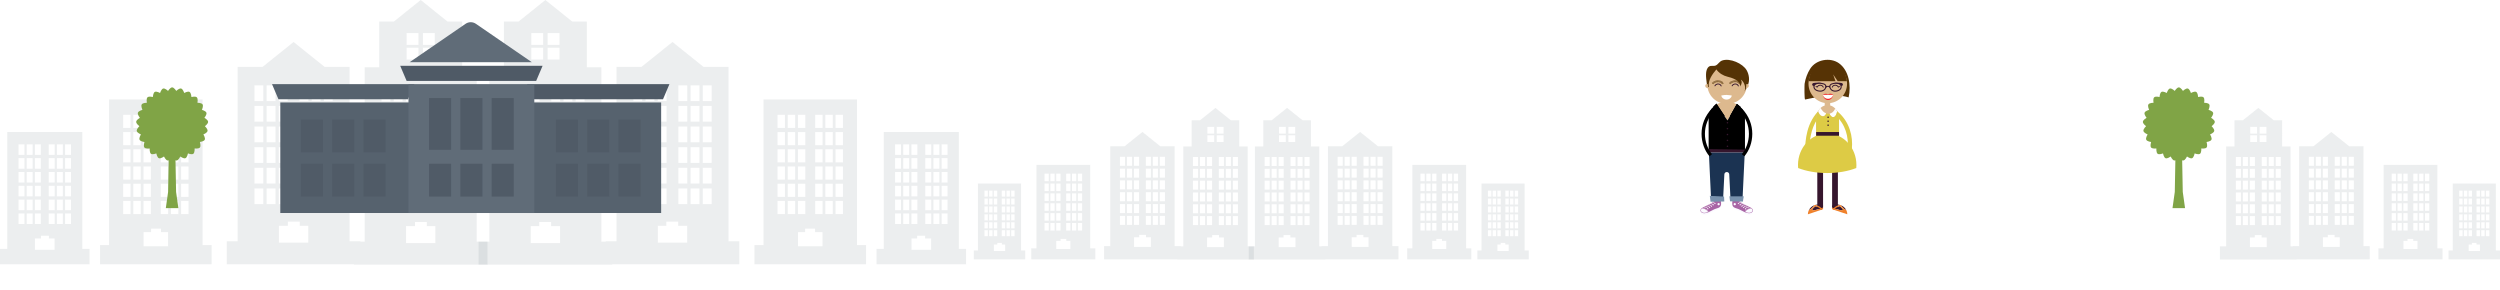 <?xml version="1.0" encoding="utf-8"?>
<!-- Generator: Adobe Illustrator 18.1.1, SVG Export Plug-In . SVG Version: 6.00 Build 0)  -->
<svg version="1.1" id="Слой_1" xmlns:ev="http://www.w3.org/2001/xml-events"
	 xmlns="http://www.w3.org/2000/svg" xmlns:xlink="http://www.w3.org/1999/xlink" x="0px" y="0px" width="973px" height="112.751px"
	 viewBox="207 429.999 973 112.751" enable-background="new 207 429.999 973 112.751" xml:space="preserve">
<pattern  x="207" y="533" width="31.189" height="31.189" patternUnits="userSpaceOnUse" id="New_Pattern_Swatch_11" viewBox="0 -31.189 31.189 31.189" overflow="visible">
	<g>
		<polygon fill="none" points="0,-31.189 31.189,-31.189 31.189,-0 0,-0 		"/>
		<g>
			<defs>
				<rect id="SVGID_1_" x="-0" y="-31.189" width="31.189" height="31.189"/>
			</defs>
			<defs>
				<rect id="SVGID_2_" x="-0" y="-31.189" width="31.189" height="31.189"/>
			</defs>
			<use xlink:href="#SVGID_1_"  overflow="visible" fill="#FFFFFF"/>
			<clipPath id="SVGID_3_">
				<use xlink:href="#SVGID_1_"  overflow="visible"/>
			</clipPath>
			<clipPath id="SVGID_4_" clip-path="url(#SVGID_3_)">
				<use xlink:href="#SVGID_2_"  overflow="visible"/>
			</clipPath>
			<g clip-path="url(#SVGID_4_)">
				<polygon fill="#CCCCCC" points="14.108,-31.189 13.57,-31.189 13.57,-0 14.108,-0 				"/>
				<polygon fill="#444444" points="16.319,-31.189 14.379,-31.189 14.379,-0 16.319,-0 				"/>
				<polygon fill="#444444" points="30.406,-31.189 28.463,-31.189 28.463,-0 30.406,-0 				"/>
				<polygon fill="#444444" points="27.842,-31.189 27.682,-31.189 27.682,-0 27.842,-0 				"/>
				<polygon fill="#444444" points="31.189,-31.189 31.025,-31.189 31.025,-0 31.189,-0 				"/>
				<polygon fill="#B2B1B1" points="17.859,-31.189 16.319,-31.189 16.319,-0 17.859,-0 				"/>
				<polygon fill="#777677" points="21.529,-31.189 17.859,-31.189 17.859,-0 21.529,-0 				"/>
				<polygon fill="#CCCCCC" points="27.682,-31.189 21.529,-31.189 21.529,-0 27.682,-0 				"/>
				<polygon fill="#CCCCCC" points="6.152,-31.189 0,-31.189 0,-0 6.152,-0 				"/>
				<polygon fill="#777677" points="9.819,-31.189 6.152,-31.189 6.152,-0 9.819,-0 				"/>
				<polygon fill="#B2B1B1" points="11.356,-31.189 9.819,-31.189 9.819,-0 11.356,-0 				"/>
				<polygon fill="#444444" points="13.3,-31.189 11.356,-31.189 11.356,-0 13.3,-0 				"/>
				<polygon fill="#B2B1B1" points="13.57,-31.189 13.3,-31.189 13.3,-0 13.57,-0 				"/>
				<polygon fill="#B2B1B1" points="14.379,-31.189 14.108,-31.189 14.108,-0 14.379,-0 				"/>
				<polygon fill="#CCCCCC" points="27.842,-31.189 28.463,-31.189 28.463,-0 27.842,-0 				"/>
				<polygon fill="#CCCCCC" points="30.406,-31.189 31.025,-31.189 31.025,-0 30.406,-0 				"/>
			</g>
			<g opacity="0.5" clip-path="url(#SVGID_4_)">
				<polygon fill="#CCCCCC" points="31.189,-17.078 31.189,-17.619 0,-17.619 0,-17.078 				"/>
				<polygon fill="#444444" points="31.189,-14.867 31.189,-16.809 0,-16.809 0,-14.867 				"/>
				<polygon fill="#444444" points="31.189,-0.782 31.189,-2.726 0,-2.726 0,-0.782 				"/>
				<polygon fill="#444444" points="31.189,-3.346 31.189,-3.507 0,-3.507 0,-3.346 				"/>
				<polygon fill="#444444" points="31.189,-0 31.189,-0.163 0,-0.163 0,-0 				"/>
				<polygon fill="#F4F0E9" points="31.189,-13.329 31.189,-14.867 0,-14.867 0,-13.329 				"/>
				<polygon fill="#2B1F22" points="31.189,-9.66 31.189,-13.329 0,-13.329 0,-9.66 				"/>
				<polygon fill="#CCCCCC" points="31.189,-3.507 31.189,-9.66 0,-9.66 0,-3.507 				"/>
				<polygon fill="#2B1F22" points="31.189,-21.37 31.189,-25.039 0,-25.039 0,-21.37 				"/>
				<polygon fill="#F4F0E9" points="31.189,-19.83 31.189,-21.37 0,-21.37 0,-19.83 				"/>
				<polygon fill="#444444" points="31.189,-17.888 31.189,-19.83 0,-19.83 0,-17.888 				"/>
				<polygon fill="#CCCCCC" points="31.333,-24.989 31.333,-31.141 0.145,-31.141 0.145,-24.989 				"/>
				<polygon fill="#F4F0E9" points="31.189,-17.619 31.189,-17.888 0,-17.888 0,-17.619 				"/>
				<polygon fill="#F4F0E9" points="31.189,-16.809 31.189,-17.078 0,-17.078 0,-16.809 				"/>
				<polygon fill="#CCCCCC" points="31.189,-3.346 31.189,-2.726 0,-2.726 0,-3.346 				"/>
				<polygon fill="#CCCCCC" points="31.189,-0.782 31.189,-0.163 0,-0.163 0,-0.782 				"/>
			</g>
		</g>
	</g>
</pattern>
<path opacity="0.102" fill="#4C5E6B" enable-background="new    " d="M548.147,532.858v-5.997h2.82V481.375h6.512
	h16.189h6.511v45.486H583v5.997H548.147z M557.674,486.178h-2.313v4.101h2.313V486.178z M557.674,491.557
	h-2.313v4.102h2.313V491.557z M557.674,496.937h-2.313v4.101h2.313V496.937z M557.674,502.317h-2.313
	v4.101h2.313V502.317z M557.674,507.695h-2.313v4.103h2.313V507.695z M557.674,513.075h-2.313v4.102
	h2.313V513.075z M560.853,486.178h-2.312v4.101h2.312V486.178z M560.853,491.557h-2.312v4.102h2.312
	V491.557z M560.853,496.937h-2.312v4.101h2.312V496.937z M560.853,502.317h-2.312v4.101h2.312V502.317z
	 M560.853,507.695h-2.312v4.103h2.312V507.695z M560.853,513.075h-2.312v4.102h2.312V513.075z
	 M564.032,486.178h-2.313v4.101h2.313V486.178z M564.032,491.557h-2.313v4.102h2.313V491.557z
	 M564.032,496.937h-2.313v4.101h2.313V496.937z M564.032,502.317h-2.313v4.101h2.313V502.317z
	 M564.032,507.695h-2.313v4.103h2.313V507.695z M564.032,513.075h-2.313v4.102h2.313V513.075z
	 M567.062,521.742h-3.098v1.071h-2.213v4.413h7.645v-4.413h-2.334V521.742z M569.427,486.178h-2.312v4.101
	h2.312V486.178z M569.427,491.557h-2.312v4.102h2.312V491.557z M569.427,496.937h-2.312v4.101h2.312
	V496.937z M569.427,502.317h-2.312v4.101h2.312V502.317z M569.427,507.695h-2.312v4.103h2.312V507.695z
	 M569.427,513.075h-2.312v4.102h2.312V513.075z M572.606,486.178h-2.312v4.101h2.312V486.178z
	 M572.606,491.557h-2.312v4.102h2.312V491.557z M572.606,496.937h-2.312v4.101h2.312V496.937z
	 M572.606,502.317h-2.312v4.101h2.312V502.317z M572.606,507.695h-2.312v4.103h2.312V507.695z
	 M572.606,513.075h-2.312v4.102h2.312V513.075z M575.786,486.178h-2.313v4.101h2.313V486.178z
	 M575.786,491.557h-2.313v4.102h2.313V491.557z M575.786,496.937h-2.313v4.101h2.313V496.937z
	 M575.786,502.317h-2.313v4.101h2.313V502.317z M575.786,507.695h-2.313v4.103h2.313V507.695z
	 M575.786,513.075h-2.313v4.102h2.313V513.075z M500.634,525.386h3.515v-56.68h8.114h20.172h8.114v56.68
	h3.515v7.472H500.634V525.386z M527.152,474.691h-2.882v5.11h2.882V474.691z M527.152,481.393h-2.882
	v5.112h2.882V481.393z M527.152,488.097h-2.882v5.11h2.882V488.097z M527.152,494.8h-2.882v5.111
	h2.882V494.8z M527.152,501.503h-2.882v5.112h2.882V501.503z M532.193,513.318h2.881V508.207h-2.881
	V513.318z M532.193,506.615h2.881v-5.112h-2.881V506.615z M532.193,499.911h2.881v-5.111h-2.881V499.911z
	 M532.193,493.207h2.881v-5.11h-2.881V493.207z M532.193,486.505h2.881v-5.112h-2.881V486.505z M532.193,479.801
	h2.881v-5.11h-2.881V479.801z M528.232,513.318h2.881V508.207h-2.881V513.318z M528.232,506.615h2.881
	v-5.112h-2.881V506.615z M528.232,499.911h2.881v-5.111h-2.881V499.911z M528.232,493.207h2.881v-5.11
	h-2.881V493.207z M528.232,486.505h2.881v-5.112h-2.881V486.505z M528.232,479.801h2.881v-5.11h-2.881V479.801
	z M527.152,508.207h-2.882v5.111h2.882V508.207z M517.586,525.84h9.526V520.341h-2.907v-1.334h-3.861v1.334
	h-2.758V525.84z M517.547,513.318h2.881V508.207H517.547V513.318z M517.547,506.615h2.881v-5.112H517.547V506.615z
	 M517.547,499.911h2.881v-5.111H517.547V499.911z M517.547,493.207h2.881v-5.11H517.547V493.207z M517.547,486.505
	h2.881v-5.112H517.547V486.505z M517.547,479.801h2.881v-5.11H517.547V479.801z M513.585,513.318h2.882V508.207
	h-2.882V513.318z M513.585,506.615h2.882v-5.112h-2.882V506.615z M513.585,499.911h2.882v-5.111h-2.882
	V499.911z M513.585,493.207h2.882v-5.11h-2.882V493.207z M513.585,486.505h2.882v-5.112h-2.882V486.505z
	 M513.585,479.801h2.882v-5.11h-2.882V479.801z M509.624,513.318h2.881V508.207h-2.881V513.318z
	 M509.624,506.615h2.881v-5.112h-2.881V506.615z M509.624,499.911h2.881v-5.111h-2.881V499.911z
	 M509.624,493.207h2.881v-5.11h-2.881V493.207z M509.624,486.505h2.881v-5.112h-2.881V486.505z M509.624,479.801
	h2.881v-5.11h-2.881V479.801z M445.269,533h-52.007v-8.947h4.209v-67.874h5.662v-17.786h5.676
	l10.456-8.394l10.457,8.394h5.676v17.786H441.06v67.874h1.669v-0.143h4.208v-67.874h9.716l12.079-9.696
	l12.078,9.696h9.716v67.874h4.209v8.948h-49.466V533z M413.514,509.601h3.451v-6.12h-3.451V509.601z
	 M413.514,501.575h3.451V495.453h-3.451V501.575z M413.514,493.547h3.451v-6.12h-3.451V493.547z
	 M413.514,485.52h3.451v-6.12h-3.451V485.52z M413.514,477.493h3.451v-6.121h-3.451V477.493z
	 M407.479,463.346h-3.452v6.119h3.452V463.346z M407.479,471.372h-3.452v6.121h3.452V471.372z
	 M407.479,479.4h-3.452v6.12h3.452V479.4z M407.479,487.427h-3.452v6.12h3.452V487.427z M407.479,495.453h-3.452
	v6.122h3.452V495.453z M407.479,503.481h-3.452v6.12h3.452V503.481z M412.221,463.346H408.771v6.119h3.45
	V463.346z M412.221,471.372H408.771v6.121h3.45V471.372z M412.221,479.4H408.771v6.12h3.45V479.4z
	 M412.221,487.427H408.771v6.12h3.45V487.427z M412.221,495.453H408.771v6.122h3.45V495.453z M412.221,503.481
	H408.771v6.12h3.45V503.481z M413.514,469.465h3.451v-6.119h-3.451V469.465z M418.401,442.869h-4.621v4.605h4.621
	V442.869z M418.401,448.565h-4.621v4.606h4.621V448.565z M416.865,516.414v1.597h-3.303v6.586h11.407v-6.586H421.487
	V516.414H416.865z M424.751,442.869h-4.619v4.605h4.619V442.869z M424.751,448.565h-4.619v4.606h4.619
	V448.565z M425.017,463.346h-3.451v6.119h3.451V463.346z M425.017,471.372h-3.451v6.121h3.451V471.372z
	 M425.017,479.4h-3.451v6.12h3.451V479.4z M425.017,487.427h-3.451v6.12h3.451V487.427z M425.017,495.453h-3.451
	v6.122h3.451V495.453z M425.017,503.481h-3.451v6.12h3.451V503.481z M429.76,463.346h-3.451v6.119h3.451
	V463.346z M429.76,471.372h-3.451v6.121h3.451V471.372z M429.76,479.4h-3.451v6.12h3.451V479.4z
	 M429.76,487.427h-3.451v6.12h3.451V487.427z M429.76,495.453h-3.451v6.122h3.451V495.453z M429.76,503.481
	h-3.451v6.12h3.451V503.481z M434.503,463.346H431.052v6.119h3.451V463.346z M434.503,471.372H431.052v6.121
	h3.451V471.372z M434.503,479.4H431.052v6.12h3.451V479.4z M434.503,487.427H431.052v6.12h3.451V487.427z
	 M434.503,495.453H431.052v6.122h3.451V495.453z M434.503,503.481H431.052v6.12h3.451V503.481z M474.483,463.203
	h-3.451v6.12h3.451V463.203z M474.483,471.23h-3.451v6.12h3.451V471.23z M474.483,479.258h-3.451v6.119
	h3.451V479.258z M474.483,487.284h-3.451v6.12h3.451V487.284z M474.483,495.311h-3.451v6.121h3.451V495.311z
	 M480.519,509.459H483.97v-6.12h-3.451V509.459z M480.519,501.432H483.97v-6.121h-3.451V501.432z
	 M480.519,493.404H483.97v-6.12h-3.451V493.404z M480.519,485.377H483.97V479.258h-3.451V485.377z
	 M480.519,477.35H483.97v-6.12h-3.451V477.35z M480.519,469.323H483.97v-6.12h-3.451V469.323z M475.776,509.459
	h3.45v-6.12H475.776V509.459z M475.776,501.432h3.45v-6.121H475.776V501.432z M475.776,493.404h3.45v-6.12H475.776
	V493.404z M475.776,485.377h3.45V479.258H475.776V485.377z M475.776,477.35h3.45v-6.12H475.776V477.35z
	 M475.776,469.323h3.45v-6.12H475.776V469.323z M474.483,503.339h-3.451v6.12h3.451V503.339z M463.028,524.454
	H474.436v-6.585h-3.482V516.271h-4.623v1.598h-3.303V524.454z M462.982,509.459h3.45v-6.12h-3.45V509.459z
	 M462.982,501.432h3.45v-6.121h-3.45V501.432z M462.982,493.404h3.45v-6.12h-3.45V493.404z
	 M462.982,485.377h3.45V479.258h-3.45V485.377z M462.982,477.35h3.45v-6.12h-3.45V477.35z
	 M462.982,469.323h3.45v-6.12h-3.45V469.323z M458.237,509.459h3.451v-6.12H458.237V509.459z M458.237,501.432
	h3.451v-6.121H458.237V501.432z M458.237,493.404h3.451v-6.12H458.237V493.404z M458.237,485.377h3.451V479.258
	H458.237V485.377z M458.237,477.35h3.451v-6.12H458.237V477.35z M458.237,469.323h3.451v-6.12H458.237V469.323z
	 M453.494,509.459h3.451v-6.12h-3.451V509.459z M453.494,501.432h3.451v-6.121h-3.451V501.432z
	 M453.494,493.404h3.451v-6.12h-3.451V493.404z M453.494,485.377h3.451V479.258h-3.451V485.377z
	 M453.494,477.35h3.451v-6.12h-3.451V477.35z M453.494,469.323h3.451v-6.12h-3.451V469.323z"/>
<path opacity="0.102" fill="#4C5E6B" enable-background="new    " d="M344.731,533v-0.142h-49.466v-8.948h4.209v-67.874
	h9.715l12.079-9.696l12.079,9.696h9.715v67.874h4.209v0.143H348.94v-67.874h5.662v-17.786h5.676
	l10.457-8.394l10.456,8.394h5.676v17.786h5.662v67.874h4.209V533H344.731z M309.48,463.203H306.03v6.12
	h3.45V463.203z M309.48,471.23H306.03v6.12h3.45V471.23z M309.48,479.258H306.03v6.119h3.45V479.258z
	 M309.48,487.284H306.03v6.12h3.45V487.284z M309.48,495.311H306.03v6.121h3.45V495.311z M309.48,503.339H306.03
	v6.12h3.45V503.339z M314.224,463.203h-3.451v6.12h3.451V463.203z M314.224,471.23h-3.451v6.12h3.451V471.23z
	 M314.224,479.258h-3.451v6.119h3.451V479.258z M314.224,487.284h-3.451v6.12h3.451V487.284z M314.224,495.311h-3.451
	v6.121h3.451V495.311z M314.224,503.339h-3.451v6.12h3.451V503.339z M318.968,463.203H315.517v6.12h3.451V463.203z
	 M318.968,471.23H315.517v6.12h3.451V471.23z M318.968,479.258H315.517v6.119h3.451V479.258z M318.968,487.284
	H315.517v6.12h3.451V487.284z M318.968,495.311H315.517v6.121h3.451V495.311z M318.968,503.339H315.517v6.12h3.451
	V503.339z M319.046,516.271v1.598H315.564v6.585h11.407v-6.585h-3.302V516.271H319.046z M327.018,463.203h-3.45
	v6.12h3.45V463.203z M327.018,471.23h-3.45v6.12h3.45V471.23z M327.018,479.258h-3.45v6.119h3.45
	V479.258z M327.018,487.284h-3.45v6.12h3.45V487.284z M327.018,495.311h-3.45v6.121h3.45V495.311z
	 M327.018,503.339h-3.45v6.12h3.45V503.339z M331.763,463.203h-3.451v6.12h3.451V463.203z M331.763,471.23
	h-3.451v6.12h3.451V471.23z M331.763,479.258h-3.451v6.119h3.451V479.258z M331.763,487.284h-3.451v6.12h3.451
	V487.284z M331.763,495.311h-3.451v6.121h3.451V495.311z M331.763,503.339h-3.451v6.12h3.451V503.339z
	 M336.506,463.203h-3.451v6.12h3.451V463.203z M336.506,471.23h-3.451v6.12h3.451V471.23z M336.506,479.258
	h-3.451v6.119h3.451V479.258z M336.506,487.284h-3.451v6.12h3.451V487.284z M336.506,495.311h-3.451v6.121h3.451
	V495.311z M336.506,503.339h-3.451v6.12h3.451V503.339z M364.983,509.601h3.451v-6.12H364.983V509.601z
	 M364.983,501.575h3.451V495.453H364.983V501.575z M364.983,493.547h3.451v-6.12H364.983V493.547z M364.983,485.52
	h3.451v-6.12H364.983V485.52z M364.983,477.493h3.451v-6.121H364.983V477.493z M358.948,463.346h-3.452v6.119
	h3.452V463.346z M358.948,471.372h-3.452v6.121h3.452V471.372z M358.948,479.4h-3.452v6.12h3.452V479.4z
	 M358.948,487.427h-3.452v6.12h3.452V487.427z M358.948,495.453h-3.452v6.122h3.452V495.453z M358.948,503.481h-3.452v6.12
	h3.452V503.481z M363.691,463.346h-3.451v6.119h3.451V463.346z M363.691,471.372h-3.451v6.121h3.451
	V471.372z M363.691,479.4h-3.451v6.12h3.451V479.4z M363.691,487.427h-3.451v6.12h3.451V487.427z
	 M363.691,495.453h-3.451v6.122h3.451V495.453z M363.691,503.481h-3.451v6.12h3.451V503.481z M364.983,469.465
	h3.451v-6.119H364.983V469.465z M369.868,442.869h-4.619v4.605h4.619V442.869z M369.868,448.565h-4.619v4.606
	h4.619V448.565z M368.513,516.414v1.597h-3.482v6.586h11.407v-6.586h-3.303V516.414H368.513z M376.22,442.869h-4.621
	v4.605h4.621V442.869z M376.22,448.565h-4.621v4.606h4.621V448.565z M376.486,463.346H373.035v6.119h3.451V463.346z
	 M376.486,471.372H373.035v6.121h3.451V471.372z M376.486,479.4H373.035v6.12h3.451V479.4z
	 M376.486,487.427H373.035v6.12h3.451V487.427z M376.486,495.453H373.035v6.122h3.451V495.453z M376.486,503.481
	H373.035v6.12h3.451V503.481z M381.229,463.346h-3.451v6.119h3.451V463.346z M381.229,471.372h-3.451v6.121
	h3.451V471.372z M381.229,479.4h-3.451v6.12h3.451V479.4z M381.229,487.427h-3.451v6.12h3.451V487.427z
	 M381.229,495.453h-3.451v6.122h3.451V495.453z M381.229,503.481h-3.451v6.12h3.451V503.481z M385.973,463.346
	H382.521v6.119h3.452V463.346z M385.973,471.372H382.521v6.121h3.452V471.372z M385.973,479.4H382.521v6.12
	h3.452V479.4z M385.973,487.427H382.521v6.12h3.452V487.427z M385.973,495.453H382.521v6.122h3.452V495.453z
	 M385.973,503.481H382.521v6.12h3.452V503.481z M245.936,525.386h3.515v-56.68h8.114h20.172h8.114v56.68h3.515
	v7.472H245.936V525.386z M272.453,474.691h-2.881v5.11h2.881V474.691z M272.453,481.393h-2.881v5.112h2.881
	V481.393z M272.453,488.097h-2.881v5.11h2.881V488.097z M272.453,494.8h-2.881v5.111h2.881V494.8z
	 M272.453,501.503h-2.881v5.112h2.881V501.503z M277.494,513.318h2.882V508.207h-2.882V513.318z
	 M277.494,506.615h2.882v-5.112h-2.882V506.615z M277.494,499.911h2.882v-5.111h-2.882V499.911z
	 M277.494,493.207h2.882v-5.11h-2.882V493.207z M277.494,486.505h2.882v-5.112h-2.882V486.505z M277.494,479.801
	h2.882v-5.11h-2.882V479.801z M273.533,513.318h2.882V508.207h-2.882V513.318z M273.533,506.615h2.882
	v-5.112h-2.882V506.615z M273.533,499.911h2.882v-5.111h-2.882V499.911z M273.533,493.207h2.882v-5.11
	h-2.882V493.207z M273.533,486.505h2.882v-5.112h-2.882V486.505z M273.533,479.801h2.882v-5.11h-2.882V479.801
	z M272.453,508.207h-2.881v5.111h2.881V508.207z M262.888,525.84h9.526V520.341h-2.758v-1.334h-3.861v1.334H262.888
	V525.84z M262.848,513.318h2.882V508.207h-2.882V513.318z M262.848,506.615h2.882v-5.112h-2.882V506.615z
	 M262.848,499.911h2.882v-5.111h-2.882V499.911z M262.848,493.207h2.882v-5.11h-2.882V493.207z
	 M262.848,486.505h2.882v-5.112h-2.882V486.505z M262.848,479.801h2.882v-5.11h-2.882V479.801z
	 M258.887,513.318h2.881V508.207h-2.881V513.318z M258.887,506.615h2.881v-5.112h-2.881V506.615z
	 M258.887,499.911h2.881v-5.111h-2.881V499.911z M258.887,493.207h2.881v-5.11h-2.881V493.207z
	 M258.887,486.505h2.881v-5.112h-2.881V486.505z M258.887,479.801h2.881v-5.11h-2.881V479.801z
	 M254.926,513.318h2.881V508.207h-2.881V513.318z M254.926,506.615h2.881v-5.112h-2.881V506.615z
	 M254.926,499.911h2.881v-5.111h-2.881V499.911z M254.926,493.207h2.881v-5.11h-2.881V493.207z
	 M254.926,486.505h2.881v-5.112h-2.881V486.505z M254.926,479.801h2.881v-5.11h-2.881V479.801z M207,526.861
	h2.821V481.375h6.511h16.189h6.512v45.486h2.82v5.997H207V526.861z M228.281,486.178H225.967v4.101h2.314
	V486.178z M228.281,491.557H225.967v4.102h2.314V491.557z M228.281,496.937H225.967v4.101h2.314V496.937z
	 M228.281,502.317H225.967v4.101h2.314V502.317z M228.281,507.695H225.967v4.103h2.314V507.695z M232.326,517.177
	h2.313v-4.102h-2.313V517.177z M232.326,511.798h2.313v-4.103h-2.313V511.798z M232.326,506.418h2.313v-4.101h-2.313V506.418z
	 M232.326,501.038h2.313v-4.101h-2.313V501.038z M232.326,495.659h2.313v-4.102h-2.313V495.659z M232.326,490.279h2.313
	v-4.101h-2.313V490.279z M229.147,517.177h2.312v-4.102h-2.312V517.177z M229.147,511.798h2.312v-4.103h-2.312V511.798z
	 M229.147,506.418h2.312v-4.101h-2.312V506.418z M229.147,501.038h2.312v-4.101h-2.312V501.038z M229.147,495.659h2.312
	v-4.102h-2.312V495.659z M229.147,490.279h2.312v-4.101h-2.312V490.279z M228.281,513.075H225.967v4.102h2.314
	V513.075z M220.604,527.226h7.645v-4.413h-2.213V521.742h-3.099v1.071H220.604V527.226z M220.573,517.177h2.312
	v-4.102h-2.312V517.177z M220.573,511.798h2.312v-4.103h-2.312V511.798z M220.573,506.418h2.312v-4.101h-2.312V506.418z
	 M220.573,501.038h2.312v-4.101h-2.312V501.038z M220.573,495.659h2.312v-4.102h-2.312V495.659z M220.573,490.279h2.312
	v-4.101h-2.312V490.279z M217.393,517.177h2.313v-4.102h-2.313V517.177z M217.393,511.798h2.313v-4.103h-2.313
	V511.798z M217.393,506.418h2.313v-4.101h-2.313V506.418z M217.393,501.038h2.313v-4.101h-2.313V501.038z
	 M217.393,495.659h2.313v-4.102h-2.313V495.659z M217.393,490.279h2.313v-4.101h-2.313V490.279z
	 M214.214,517.177h2.313v-4.102h-2.313V517.177z M214.214,511.798h2.313v-4.103h-2.313V511.798z M214.214,506.418h2.313v-4.101
	h-2.313V506.418z M214.214,501.038h2.313v-4.101h-2.313V501.038z M214.214,495.659h2.313v-4.102h-2.313V495.659z
	 M214.214,490.279h2.313v-4.101h-2.313V490.279z"/>
<path opacity="0.102" fill="#4C5E6B" enable-background="new    " d="M781.978,530.919v-3.435h1.62v-26.056h3.741h9.3
	h3.74v26.056H802v3.435H781.978z M787.451,504.18h-1.329v2.349h1.329V504.18z M787.451,507.261h-1.329
	v2.35h1.329V507.261z M787.451,510.343h-1.329v2.349h1.329V510.343z M787.451,513.424h-1.329v2.349
	h1.329V513.424z M787.451,516.505h-1.329v2.35h1.329V516.505z M787.451,519.587h-1.329v2.349h1.329V519.587z
	 M789.277,504.18h-1.328v2.349h1.328V504.18z M789.277,507.261h-1.328v2.35h1.328V507.261z M789.277,510.343
	h-1.328v2.349h1.328V510.343z M789.277,513.424h-1.328v2.349h1.328V513.424z M789.277,516.505h-1.328v2.35h1.328
	V516.505z M789.277,519.587h-1.328v2.349h1.328V519.587z M791.104,504.18h-1.329v2.349h1.329V504.18z
	 M791.104,507.261h-1.329v2.35h1.329V507.261z M791.104,510.343h-1.329v2.349h1.329V510.343z
	 M791.104,513.424h-1.329v2.349h1.329V513.424z M791.104,516.505h-1.329v2.35h1.329V516.505z M791.104,519.587
	h-1.329v2.349h1.329V519.587z M792.844,524.551h-1.78v0.614h-1.271v2.528h4.392v-2.528h-1.341V524.551z
	 M794.203,504.18h-1.329v2.349h1.329V504.18z M794.203,507.261h-1.329v2.35h1.329V507.261z M794.203,510.343
	h-1.329v2.349h1.329V510.343z M794.203,513.424h-1.329v2.349h1.329V513.424z M794.203,516.505h-1.329v2.35
	h1.329V516.505z M794.203,519.587h-1.329v2.349h1.329V519.587z M796.029,504.18h-1.328v2.349h1.328V504.18z
	 M796.029,507.261h-1.328v2.35h1.328V507.261z M796.029,510.343h-1.328v2.349h1.328V510.343z M796.029,513.424
	h-1.328v2.349h1.328V513.424z M796.029,516.505h-1.328v2.35h1.328V516.505z M796.029,519.587h-1.328v2.349h1.328
	V519.587z M797.856,504.18h-1.329v2.349h1.329V504.18z M797.856,507.261h-1.329v2.35h1.329V507.261z
	 M797.856,510.343h-1.329v2.349h1.329V510.343z M797.856,513.424h-1.329v2.349h1.329V513.424z
	 M797.856,516.505h-1.329v2.35h1.329V516.505z M797.856,519.587h-1.329v2.349h1.329V519.587z M754.684,526.638
	h2.019v-32.467h4.661h11.588h4.661V526.638h2.02v4.281h-24.949V526.638z M769.917,497.6h-1.656v2.927
	h1.656V497.6z M769.917,501.439h-1.656v2.928h1.656V501.439z M769.917,505.279h-1.656v2.927h1.656V505.279z
	 M769.917,509.119h-1.656v2.927h1.656V509.119z M769.917,512.958h-1.656v2.928h1.656V512.958z
	 M772.813,519.726h1.655v-2.928h-1.655V519.726z M772.813,515.886h1.655v-2.928h-1.655V515.886z
	 M772.813,512.046h1.655v-2.927h-1.655V512.046z M772.813,508.206h1.655v-2.927h-1.655V508.206z
	 M772.813,504.367h1.655V501.439h-1.655V504.367z M772.813,500.527h1.655v-2.927h-1.655V500.527z
	 M770.537,519.726h1.655v-2.928h-1.655V519.726z M770.537,515.886h1.655v-2.928h-1.655V515.886z
	 M770.537,512.046h1.655v-2.927h-1.655V512.046z M770.537,508.206h1.655v-2.927h-1.655V508.206z
	 M770.537,504.367h1.655V501.439h-1.655V504.367z M770.537,500.527h1.655v-2.927h-1.655V500.527z
	 M769.917,516.798h-1.656v2.928h1.656V516.798z M764.422,526.899h5.472v-3.151H768.224v-0.764h-2.218v0.764
	H764.422V526.899z M764.399,519.726h1.655v-2.928h-1.655V519.726z M764.399,515.886h1.655v-2.928h-1.655
	V515.886z M764.399,512.046h1.655v-2.927h-1.655V512.046z M764.399,508.206h1.655v-2.927h-1.655V508.206z
	 M764.399,504.367h1.655V501.439h-1.655V504.367z M764.399,500.527h1.655v-2.927h-1.655V500.527z
	 M762.124,519.726h1.655v-2.928h-1.655V519.726z M762.124,515.886h1.655v-2.928h-1.655V515.886z
	 M762.124,512.046h1.655v-2.927h-1.655V512.046z M762.124,508.206h1.655v-2.927h-1.655V508.206z
	 M762.124,504.367h1.655V501.439h-1.655V504.367z M762.124,500.527h1.655v-2.927h-1.655V500.527z
	 M759.848,519.726h1.655v-2.928h-1.655V519.726z M759.848,515.886h1.655v-2.928h-1.655V515.886z
	 M759.848,512.046h1.655v-2.927h-1.655V512.046z M759.848,508.206h1.655v-2.927h-1.655V508.206z
	 M759.848,504.367h1.655V501.439h-1.655V504.367z M759.848,500.527h1.655v-2.927h-1.655V500.527z M722.878,531
	h-29.877v-5.125h2.418v-38.88h3.253v-10.187h3.261L707.94,472l6.007,4.808h3.26V486.995h3.253v38.88h0.959
	v-0.082h2.417V486.914h5.582l6.939-5.554l6.938,5.554h5.582v38.879h2.418v5.126h-28.417V531z
	 M704.636,517.597h1.982V514.091h-1.982V517.597z M704.636,512.999h1.982v-3.506h-1.982V512.999z
	 M704.636,508.401h1.982v-3.506h-1.982V508.401z M704.636,503.802h1.982v-3.505h-1.982V503.802z M704.636,499.205
	h1.982v-3.506h-1.982V499.205z M701.168,491.101h-1.982v3.505h1.982V491.101z M701.168,495.699h-1.982
	v3.506h1.982V495.699z M701.168,500.297h-1.982v3.505h1.982V500.297z M701.168,504.895h-1.982v3.506h1.982
	V504.895z M701.168,509.493h-1.982v3.506h1.982V509.493z M701.168,514.091h-1.982v3.506h1.982V514.091z
	 M703.893,491.101h-1.982v3.505h1.982V491.101z M703.893,495.699h-1.982v3.506h1.982V495.699z
	 M703.893,500.297h-1.982v3.505h1.982V500.297z M703.893,504.895h-1.982v3.506h1.982V504.895z
	 M703.893,509.493h-1.982v3.506h1.982V509.493z M703.893,514.091h-1.982v3.506h1.982V514.091z
	 M704.636,494.606h1.982v-3.505h-1.982V494.606z M707.443,479.371H704.789v2.638h2.654V479.371z M707.443,482.634
	H704.789v2.639h2.654V482.634z M706.561,521.499v0.915h-1.898v3.773h6.553V522.414h-2v-0.915H706.561z
	 M711.091,479.371h-2.654v2.638h2.654V479.371z M711.091,482.634h-2.654v2.639h2.654V482.634z M711.244,491.101
	h-1.983v3.505h1.983V491.101z M711.244,495.699h-1.983v3.506h1.983V495.699z M711.244,500.297h-1.983v3.505
	h1.983V500.297z M711.244,504.895h-1.983v3.506h1.983V504.895z M711.244,509.493h-1.983v3.506h1.983
	V509.493z M711.244,514.091h-1.983v3.506h1.983V514.091z M713.968,491.101h-1.982v3.505h1.982V491.101z
	 M713.968,495.699h-1.982v3.506h1.982V495.699z M713.968,500.297h-1.982v3.505h1.982V500.297z
	 M713.968,504.895h-1.982v3.506h1.982V504.895z M713.968,509.493h-1.982v3.506h1.982V509.493z
	 M713.968,514.091h-1.982v3.506h1.982V514.091z M716.693,491.101H714.711v3.505h1.982V491.101z
	 M716.693,495.699H714.711v3.506h1.982V495.699z M716.693,500.297H714.711v3.505h1.982V500.297z M716.693,504.895
	H714.711v3.506h1.982V504.895z M716.693,509.493H714.711v3.506h1.982V509.493z M716.693,514.091H714.711v3.506
	h1.982V514.091z M739.661,491.019h-1.983v3.506h1.983V491.019z M739.661,495.617h-1.983v3.506h1.983V495.617z
	 M739.661,500.215h-1.983v3.506h1.983V500.215z M739.661,504.813h-1.983v3.506h1.983V504.813z
	 M739.661,509.411h-1.983v3.506h1.983V509.411z M743.128,517.515h1.983v-3.506h-1.983V517.515z
	 M743.128,512.917h1.983v-3.506h-1.983V512.917z M743.128,508.319h1.983v-3.506h-1.983V508.319z
	 M743.128,503.721h1.983V500.215h-1.983V503.721z M743.128,499.123h1.983V495.617h-1.983V499.123z
	 M743.128,494.525h1.983v-3.506h-1.983V494.525z M740.403,517.515h1.982v-3.506h-1.982V517.515z
	 M740.403,512.917h1.982v-3.506h-1.982V512.917z M740.403,508.319h1.982v-3.506h-1.982V508.319z
	 M740.403,503.721h1.982V500.215h-1.982V503.721z M740.403,499.123h1.982V495.617h-1.982V499.123z
	 M740.403,494.525h1.982v-3.506h-1.982V494.525z M739.661,514.009h-1.983v3.506h1.983V514.009z
	 M733.08,526.105h6.553v-3.773h-2v-0.915h-2.655v0.915h-1.898V526.105z M733.053,517.515h1.982v-3.506
	h-1.982V517.515z M733.053,512.917h1.982v-3.506h-1.982V512.917z M733.053,508.319h1.982v-3.506h-1.982
	V508.319z M733.053,503.721h1.982V500.215h-1.982V503.721z M733.053,499.123h1.982V495.617h-1.982V499.123z
	 M733.053,494.525h1.982v-3.506h-1.982V494.525z M730.328,517.515H732.31v-3.506H730.328V517.515z
	 M730.328,512.917H732.31v-3.506H730.328V512.917z M730.328,508.319H732.31v-3.506H730.328V508.319z M730.328,503.721
	H732.31V500.215H730.328V503.721z M730.328,499.123H732.31V495.617H730.328V499.123z M730.328,494.525H732.31v-3.506
	H730.328V494.525z M727.603,517.515h1.982v-3.506h-1.982V517.515z M727.603,512.917h1.982v-3.506h-1.982
	V512.917z M727.603,508.319h1.982v-3.506h-1.982V508.319z M727.603,503.721h1.982V500.215h-1.982V503.721z
	 M727.603,499.123h1.982V495.617h-1.982V499.123z M727.603,494.525h1.982v-3.506h-1.982V494.525z"/>
<path opacity="0.102" fill="#4C5E6B" enable-background="new    " d="M1159.978,530.919v-3.435h1.62v-26.056h3.741h9.3
	h3.74v26.056H1180v3.435H1159.978z M1165.451,504.18h-1.329v2.349h1.329V504.18z M1165.451,507.261h-1.329
	v2.35h1.329V507.261z M1165.451,510.343h-1.329v2.349h1.329V510.343z M1165.451,513.424h-1.329v2.349
	h1.329V513.424z M1165.451,516.505h-1.329v2.35h1.329V516.505z M1165.451,519.587h-1.329v2.349h1.329
	V519.587z M1167.277,504.18h-1.328v2.349h1.328V504.18z M1167.277,507.261h-1.328v2.35h1.328V507.261z
	 M1167.277,510.343h-1.328v2.349h1.328V510.343z M1167.277,513.424h-1.328v2.349h1.328V513.424z M1167.277,516.505
	h-1.328v2.35h1.328V516.505z M1167.277,519.587h-1.328v2.349h1.328V519.587z M1169.104,504.18h-1.329v2.349h1.329
	V504.18z M1169.104,507.261h-1.329v2.35h1.329V507.261z M1169.104,510.343h-1.329v2.349h1.329V510.343z
	 M1169.104,513.424h-1.329v2.349h1.329V513.424z M1169.104,516.505h-1.329v2.35h1.329V516.505z M1169.104,519.587
	h-1.329v2.349h1.329V519.587z M1170.844,524.551h-1.78v0.614h-1.271v2.528h4.392v-2.528h-1.341V524.551z
	 M1172.203,504.18h-1.329v2.349h1.329V504.18z M1172.203,507.261h-1.329v2.35h1.329V507.261z
	 M1172.203,510.343h-1.329v2.349h1.329V510.343z M1172.203,513.424h-1.329v2.349h1.329V513.424z
	 M1172.203,516.505h-1.329v2.35h1.329V516.505z M1172.203,519.587h-1.329v2.349h1.329V519.587z
	 M1174.029,504.18h-1.328v2.349h1.328V504.18z M1174.029,507.261h-1.328v2.35h1.328V507.261z
	 M1174.029,510.343h-1.328v2.349h1.328V510.343z M1174.029,513.424h-1.328v2.349h1.328V513.424z
	 M1174.029,516.505h-1.328v2.35h1.328V516.505z M1174.029,519.587h-1.328v2.349h1.328V519.587z
	 M1175.856,504.18h-1.329v2.349h1.329V504.18z M1175.856,507.261h-1.329v2.35h1.329V507.261z
	 M1175.856,510.343h-1.329v2.349h1.329V510.343z M1175.856,513.424h-1.329v2.349h1.329V513.424z
	 M1175.856,516.505h-1.329v2.35h1.329V516.505z M1175.856,519.587h-1.329v2.349h1.329V519.587z
	 M1132.684,526.638h2.018v-32.467h4.662h11.588h4.661V526.638h2.02v4.281h-24.949V526.638z
	 M1147.917,497.6h-1.656v2.927h1.656V497.6z M1147.917,501.439h-1.656v2.928h1.656V501.439z
	 M1147.917,505.279h-1.656v2.927h1.656V505.279z M1147.917,509.119h-1.656v2.927h1.656V509.119z
	 M1147.917,512.958h-1.656v2.928h1.656V512.958z M1150.813,519.726h1.655v-2.928h-1.655V519.726z
	 M1150.813,515.886h1.655v-2.928h-1.655V515.886z M1150.813,512.046h1.655v-2.927h-1.655V512.046z
	 M1150.813,508.206h1.655v-2.927h-1.655V508.206z M1150.813,504.367h1.655V501.439h-1.655V504.367z
	 M1150.813,500.527h1.655v-2.927h-1.655V500.527z M1148.537,519.726h1.655v-2.928h-1.655V519.726z
	 M1148.537,515.886h1.655v-2.928h-1.655V515.886z M1148.537,512.046h1.655v-2.927h-1.655V512.046z
	 M1148.537,508.206h1.655v-2.927h-1.655V508.206z M1148.537,504.367h1.655V501.439h-1.655V504.367z
	 M1148.537,500.527h1.655v-2.927h-1.655V500.527z M1147.917,516.798h-1.656v2.928h1.656V516.798z
	 M1142.422,526.899h5.472v-3.151h-1.67v-0.764h-2.218v0.764h-1.584V526.899z M1142.399,519.726h1.655
	v-2.928h-1.655V519.726z M1142.399,515.886h1.655v-2.928h-1.655V515.886z M1142.399,512.046h1.655v-2.927
	h-1.655V512.046z M1142.399,508.206h1.655v-2.927h-1.655V508.206z M1142.399,504.367h1.655V501.439h-1.655
	V504.367z M1142.399,500.527h1.655v-2.927h-1.655V500.527z M1140.123,519.726h1.656v-2.928h-1.656V519.726z
	 M1140.123,515.886h1.656v-2.928h-1.656V515.886z M1140.123,512.046h1.656v-2.927h-1.656V512.046z
	 M1140.123,508.206h1.656v-2.927h-1.656V508.206z M1140.123,504.367h1.656V501.439h-1.656V504.367z
	 M1140.123,500.527h1.656v-2.927h-1.656V500.527z M1137.848,519.726h1.655v-2.928h-1.655V519.726z
	 M1137.848,515.886h1.655v-2.928h-1.655V515.886z M1137.848,512.046h1.655v-2.927h-1.655V512.046z
	 M1137.848,508.206h1.655v-2.927h-1.655V508.206z M1137.848,504.367h1.655V501.439h-1.655V504.367z
	 M1137.848,500.527h1.655v-2.927h-1.655V500.527z M1100.878,531h-29.877v-5.125h2.418v-38.88h3.253v-10.187
	h3.261L1085.94,472l6.007,4.808h3.26V486.995h3.253v38.88h0.959v-0.082h2.417V486.914h5.582l6.939-5.554
	l6.938,5.554h5.582v38.879h2.418v5.126h-28.417V531z M1082.636,517.597h1.982V514.091h-1.982V517.597z
	 M1082.636,512.999h1.982v-3.506h-1.982V512.999z M1082.636,508.401h1.982v-3.506h-1.982V508.401z
	 M1082.636,503.802h1.982v-3.505h-1.982V503.802z M1082.636,499.205h1.982v-3.506h-1.982V499.205z
	 M1079.168,491.101h-1.982v3.505h1.982V491.101z M1079.168,495.699h-1.982v3.506h1.982V495.699z
	 M1079.168,500.297h-1.982v3.505h1.982V500.297z M1079.168,504.895h-1.982v3.506h1.982V504.895z
	 M1079.168,509.493h-1.982v3.506h1.982V509.493z M1079.168,514.091h-1.982v3.506h1.982V514.091z
	 M1081.893,491.101h-1.982v3.505h1.982V491.101z M1081.893,495.699h-1.982v3.506h1.982V495.699z
	 M1081.893,500.297h-1.982v3.505h1.982V500.297z M1081.893,504.895h-1.982v3.506h1.982V504.895z
	 M1081.893,509.493h-1.982v3.506h1.982V509.493z M1081.893,514.091h-1.982v3.506h1.982V514.091z
	 M1082.636,494.606h1.982v-3.505h-1.982V494.606z M1085.443,479.371h-2.654v2.638h2.654V479.371z
	 M1085.443,482.634h-2.654v2.639h2.654V482.634z M1084.561,521.499v0.915h-1.898v3.773h6.553V522.414h-2
	v-0.915H1084.561z M1089.091,479.371h-2.654v2.638h2.654V479.371z M1089.091,482.634h-2.654v2.639h2.654V482.634z
	 M1089.244,491.101h-1.983v3.505h1.983V491.101z M1089.244,495.699h-1.983v3.506h1.983V495.699z
	 M1089.244,500.297h-1.983v3.505h1.983V500.297z M1089.244,504.895h-1.983v3.506h1.983V504.895z
	 M1089.244,509.493h-1.983v3.506h1.983V509.493z M1089.244,514.091h-1.983v3.506h1.983V514.091z
	 M1091.968,491.101h-1.982v3.505h1.982V491.101z M1091.968,495.699h-1.982v3.506h1.982V495.699z
	 M1091.968,500.297h-1.982v3.505h1.982V500.297z M1091.968,504.895h-1.982v3.506h1.982V504.895z
	 M1091.968,509.493h-1.982v3.506h1.982V509.493z M1091.968,514.091h-1.982v3.506h1.982V514.091z
	 M1094.693,491.101h-1.982v3.505h1.982V491.101z M1094.693,495.699h-1.982v3.506h1.982V495.699z
	 M1094.693,500.297h-1.982v3.505h1.982V500.297z M1094.693,504.895h-1.982v3.506h1.982V504.895z
	 M1094.693,509.493h-1.982v3.506h1.982V509.493z M1094.693,514.091h-1.982v3.506h1.982V514.091z
	 M1117.661,491.019h-1.983v3.506h1.983V491.019z M1117.661,495.617h-1.983v3.506h1.983V495.617z
	 M1117.661,500.215h-1.983v3.506h1.983V500.215z M1117.661,504.813h-1.983v3.506h1.983V504.813z
	 M1117.661,509.411h-1.983v3.506h1.983V509.411z M1121.128,517.515h1.983v-3.506h-1.983V517.515z
	 M1121.128,512.917h1.983v-3.506h-1.983V512.917z M1121.128,508.319h1.983v-3.506h-1.983V508.319z
	 M1121.128,503.721h1.983V500.215h-1.983V503.721z M1121.128,499.123h1.983V495.617h-1.983V499.123z
	 M1121.128,494.525h1.983v-3.506h-1.983V494.525z M1118.403,517.515h1.982v-3.506h-1.982V517.515z
	 M1118.403,512.917h1.982v-3.506h-1.982V512.917z M1118.403,508.319h1.982v-3.506h-1.982V508.319z
	 M1118.403,503.721h1.982V500.215h-1.982V503.721z M1118.403,499.123h1.982V495.617h-1.982V499.123z
	 M1118.403,494.525h1.982v-3.506h-1.982V494.525z M1117.661,514.009h-1.983v3.506h1.983V514.009z
	 M1111.08,526.105h6.553v-3.773h-2v-0.915h-2.655v0.915h-1.898V526.105z M1111.053,517.515h1.982v-3.506
	h-1.982V517.515z M1111.053,512.917h1.982v-3.506h-1.982V512.917z M1111.053,508.319h1.982v-3.506h-1.982
	V508.319z M1111.053,503.721h1.982V500.215h-1.982V503.721z M1111.053,499.123h1.982V495.617h-1.982V499.123z
	 M1111.053,494.525h1.982v-3.506h-1.982V494.525z M1108.328,517.515h1.982v-3.506h-1.982V517.515z
	 M1108.328,512.917h1.982v-3.506h-1.982V512.917z M1108.328,508.319h1.982v-3.506h-1.982V508.319z
	 M1108.328,503.721h1.982V500.215h-1.982V503.721z M1108.328,499.123h1.982V495.617h-1.982V499.123z
	 M1108.328,494.525h1.982v-3.506h-1.982V494.525z M1105.603,517.515h1.982v-3.506h-1.982V517.515z
	 M1105.603,512.917h1.982v-3.506h-1.982V512.917z M1105.603,508.319h1.982v-3.506h-1.982V508.319z
	 M1105.603,503.721h1.982V500.215h-1.982V503.721z M1105.603,499.123h1.982V495.617h-1.982V499.123z
	 M1105.603,494.525h1.982v-3.506h-1.982V494.525z"/>
<path opacity="0.102" fill="#4C5E6B" enable-background="new    " d="M665.122,531v-0.081h-28.417v-5.126h2.418V486.914
	h5.582l6.938-5.554l6.939,5.554h5.582v38.879h2.417v0.082h0.959v-38.88h3.253v-10.187h3.26L680.06,472
	l6.007,4.808h3.261V486.995h3.253v38.88h2.417V531H665.122z M644.872,491.019h-1.983v3.506h1.983V491.019z
	 M644.872,495.617h-1.983v3.506h1.983V495.617z M644.872,500.215h-1.983v3.506h1.983V500.215z M644.872,504.813
	h-1.983v3.506h1.983V504.813z M644.872,509.411h-1.983v3.506h1.983V509.411z M644.872,514.009h-1.983
	v3.506h1.983V514.009z M647.597,491.019h-1.982v3.506h1.982V491.019z M647.597,495.617h-1.982v3.506
	h1.982V495.617z M647.597,500.215h-1.982v3.506h1.982V500.215z M647.597,504.813h-1.982v3.506h1.982V504.813z
	 M647.597,509.411h-1.982v3.506h1.982V509.411z M647.597,514.009h-1.982v3.506h1.982V514.009z
	 M650.322,491.019h-1.983v3.506h1.983V491.019z M650.322,495.617h-1.983v3.506h1.983V495.617z
	 M650.322,500.215h-1.983v3.506h1.983V500.215z M650.322,504.813h-1.983v3.506h1.983V504.813z
	 M650.322,509.411h-1.983v3.506h1.983V509.411z M650.322,514.009h-1.983v3.506h1.983V514.009z
	 M650.367,521.417v0.915h-2v3.773h6.553v-3.773h-1.898v-0.915H650.367z M654.947,491.019h-1.983v3.506
	h1.983V491.019z M654.947,495.617h-1.983v3.506h1.983V495.617z M654.947,500.215h-1.983v3.506h1.983V500.215z
	 M654.947,504.813h-1.983v3.506h1.983V504.813z M654.947,509.411h-1.983v3.506h1.983V509.411z
	 M654.947,514.009h-1.983v3.506h1.983V514.009z M657.672,491.019H655.69v3.506h1.982V491.019z M657.672,495.617
	H655.69v3.506h1.982V495.617z M657.672,500.215H655.69v3.506h1.982V500.215z M657.672,504.813H655.69v3.506h1.982
	V504.813z M657.672,509.411H655.69v3.506h1.982V509.411z M657.672,514.009H655.69v3.506h1.982V514.009z
	 M660.397,491.019h-1.982v3.506h1.982V491.019z M660.397,495.617h-1.982v3.506h1.982V495.617z
	 M660.397,500.215h-1.982v3.506h1.982V500.215z M660.397,504.813h-1.982v3.506h1.982V504.813z
	 M660.397,509.411h-1.982v3.506h1.982V509.411z M660.397,514.009h-1.982v3.506h1.982V514.009z
	 M676.756,517.597h1.983V514.091h-1.983V517.597z M676.756,512.999h1.983v-3.506h-1.983V512.999z
	 M676.756,508.401h1.983v-3.506h-1.983V508.401z M676.756,503.802h1.983v-3.505h-1.983V503.802z M676.756,499.205
	h1.983v-3.506h-1.983V499.205z M673.289,491.101h-1.983v3.505h1.983V491.101z M673.289,495.699h-1.983v3.506
	h1.983V495.699z M673.289,500.297h-1.983v3.505h1.983V500.297z M673.289,504.895h-1.983v3.506h1.983V504.895z
	 M673.289,509.493h-1.983v3.506h1.983V509.493z M673.289,514.091h-1.983v3.506h1.983V514.091z M676.014,491.101
	h-1.982v3.505h1.982V491.101z M676.014,495.699h-1.982v3.506h1.982V495.699z M676.014,500.297h-1.982v3.505
	h1.982V500.297z M676.014,504.895h-1.982v3.506h1.982V504.895z M676.014,509.493h-1.982v3.506h1.982
	V509.493z M676.014,514.091h-1.982v3.506h1.982V514.091z M676.756,494.606h1.983v-3.505h-1.983V494.606z
	 M679.563,479.371H676.909v2.638h2.654V479.371z M679.563,482.634H676.909v2.639h2.654V482.634z M678.784,521.499
	v0.915h-2v3.773h6.553V522.414h-1.898v-0.915H678.784z M683.211,479.371h-2.654v2.638h2.654V479.371z
	 M683.211,482.634h-2.654v2.639h2.654V482.634z M683.364,491.101h-1.982v3.505h1.982V491.101z M683.364,495.699
	h-1.982v3.506h1.982V495.699z M683.364,500.297h-1.982v3.505h1.982V500.297z M683.364,504.895h-1.982v3.506
	h1.982V504.895z M683.364,509.493h-1.982v3.506h1.982V509.493z M683.364,514.091h-1.982v3.506h1.982
	V514.091z M686.089,491.101h-1.982v3.505h1.982V491.101z M686.089,495.699h-1.982v3.506h1.982V495.699z
	 M686.089,500.297h-1.982v3.505h1.982V500.297z M686.089,504.895h-1.982v3.506h1.982V504.895z
	 M686.089,509.493h-1.982v3.506h1.982V509.493z M686.089,514.091h-1.982v3.506h1.982V514.091z
	 M688.814,491.101h-1.983v3.505h1.983V491.101z M688.814,495.699h-1.983v3.506h1.983V495.699z
	 M688.814,500.297h-1.983v3.505h1.983V500.297z M688.814,504.895h-1.983v3.506h1.983V504.895z
	 M688.814,509.493h-1.983v3.506h1.983V509.493z M688.814,514.091h-1.983v3.506h1.983V514.091z M608.367,526.638
	h2.02v-32.467h4.661h11.588h4.661V526.638h2.019v4.281H608.367V526.638z M623.601,497.6h-1.656v2.927
	h1.656V497.6z M623.601,501.439h-1.656v2.928h1.656V501.439z M623.601,505.279h-1.656v2.927h1.656V505.279z
	 M623.601,509.119h-1.656v2.927h1.656V509.119z M623.601,512.958h-1.656v2.928h1.656V512.958z
	 M626.497,519.726h1.655v-2.928h-1.655V519.726z M626.497,515.886h1.655v-2.928h-1.655V515.886z
	 M626.497,512.046h1.655v-2.927h-1.655V512.046z M626.497,508.206h1.655v-2.927h-1.655V508.206z
	 M626.497,504.367h1.655V501.439h-1.655V504.367z M626.497,500.527h1.655v-2.927h-1.655V500.527z
	 M624.221,519.726h1.655v-2.928h-1.655V519.726z M624.221,515.886h1.655v-2.928h-1.655V515.886z
	 M624.221,512.046h1.655v-2.927h-1.655V512.046z M624.221,508.206h1.655v-2.927h-1.655V508.206z
	 M624.221,504.367h1.655V501.439h-1.655V504.367z M624.221,500.527h1.655v-2.927h-1.655V500.527z
	 M623.601,516.798h-1.656v2.928h1.656V516.798z M618.106,526.899h5.472v-3.151h-1.584v-0.764H619.776v0.764
	h-1.67V526.899z M618.083,519.726h1.656v-2.928h-1.656V519.726z M618.083,515.886h1.656v-2.928h-1.656
	V515.886z M618.083,512.046h1.656v-2.927h-1.656V512.046z M618.083,508.206h1.656v-2.927h-1.656V508.206z
	 M618.083,504.367h1.656V501.439h-1.656V504.367z M618.083,500.527h1.656v-2.927h-1.656V500.527z
	 M615.808,519.726h1.655v-2.928h-1.655V519.726z M615.808,515.886h1.655v-2.928h-1.655V515.886z
	 M615.808,512.046h1.655v-2.927h-1.655V512.046z M615.808,508.206h1.655v-2.927h-1.655V508.206z
	 M615.808,504.367h1.655V501.439h-1.655V504.367z M615.808,500.527h1.655v-2.927h-1.655V500.527z
	 M613.532,519.726h1.655v-2.928h-1.655V519.726z M613.532,515.886h1.655v-2.928h-1.655V515.886z
	 M613.532,512.046h1.655v-2.927h-1.655V512.046z M613.532,508.206h1.655v-2.927h-1.655V508.206z
	 M613.532,504.367h1.655V501.439h-1.655V504.367z M613.532,500.527h1.655v-2.927h-1.655V500.527z M586,527.484
	h1.621v-26.056h3.74h9.3h3.741v26.056h1.62v3.435H586V527.484z M598.225,504.18H596.896v2.349h1.329V504.18z
	 M598.225,507.261H596.896v2.35h1.329V507.261z M598.225,510.343H596.896v2.349h1.329V510.343z
	 M598.225,513.424H596.896v2.349h1.329V513.424z M598.225,516.505H596.896v2.35h1.329V516.505z M600.549,521.936
	h1.329v-2.349h-1.329V521.936z M600.549,518.855h1.329V516.505h-1.329V518.855z M600.549,515.773h1.329
	v-2.349h-1.329V515.773z M600.549,512.692h1.329v-2.349h-1.329V512.692z M600.549,509.611h1.329v-2.35
	h-1.329V509.611z M600.549,506.529h1.329v-2.349h-1.329V506.529z M598.723,521.936h1.328v-2.349h-1.328V521.936
	z M598.723,518.855h1.328V516.505h-1.328V518.855z M598.723,515.773h1.328v-2.349h-1.328V515.773z M598.723,512.692
	h1.328v-2.349h-1.328V512.692z M598.723,509.611h1.328v-2.35h-1.328V509.611z M598.723,506.529h1.328v-2.349
	h-1.328V506.529z M598.225,519.587H596.896v2.349h1.329V519.587z M593.815,527.693h4.392v-2.528H596.935v-0.614
	h-1.779v0.614h-1.341V527.693z M593.797,521.936h1.329v-2.349H593.797V521.936z M593.797,518.855h1.329V516.505
	H593.797V518.855z M593.797,515.773h1.329v-2.349H593.797V515.773z M593.797,512.692h1.329v-2.349H593.797V512.692z
	 M593.797,509.611h1.329v-2.35H593.797V509.611z M593.797,506.529h1.329v-2.349H593.797V506.529z
	 M591.971,521.936h1.328v-2.349h-1.328V521.936z M591.971,518.855h1.328V516.505h-1.328V518.855z M591.971,515.773
	h1.328v-2.349h-1.328V515.773z M591.971,512.692h1.328v-2.349h-1.328V512.692z M591.971,509.611h1.328v-2.35
	h-1.328V509.611z M591.971,506.529h1.328v-2.349h-1.328V506.529z M590.144,521.936h1.329v-2.349h-1.329V521.936z
	 M590.144,518.855h1.329V516.505h-1.329V518.855z M590.144,515.773h1.329v-2.349h-1.329V515.773z
	 M590.144,512.692h1.329v-2.349h-1.329V512.692z M590.144,509.611h1.329v-2.35h-1.329V509.611z
	 M590.144,506.529h1.329v-2.349h-1.329V506.529z"/>
<path fill="#80A446" d="M1042.247,479.113c0,0-1.296-0.955-1.241-1.717c0.042-0.763,1.439-1.544,1.439-1.544
	s-1.014-1.249-0.78-1.976c0.223-0.722,1.768-1.124,1.768-1.124s-0.68-1.469-0.271-2.119
	c0.4-0.643,1.988-0.641,1.988-0.641s-0.294-1.591,0.254-2.115c0.543-0.521,2.085-0.118,2.085-0.118
	s0.1-1.623,0.755-1.992c0.659-0.364,2.05,0.419,2.05,0.419s0.496-1.544,1.22-1.735
	c0.73-0.195,1.885,0.927,1.885,0.927s0.855-1.374,1.595-1.374c0.756,0,1.609,1.374,1.609,1.374
	s1.163-1.122,1.883-0.927c0.732,0.191,1.221,1.735,1.221,1.735s1.397-0.783,2.048-0.419
	c0.661,0.369,0.754,1.992,0.754,1.992s1.548-0.403,2.093,0.118c0.549,0.524,0.249,2.115,0.249,2.115
	s1.59-0.002,1.989,0.641c0.403,0.65-0.275,2.119-0.275,2.119s1.54,0.402,1.773,1.124
	c0.232,0.727-0.784,1.976-0.784,1.976s1.397,0.781,1.444,1.544c0.052,0.762-1.242,1.717-1.242,1.717
	s1.167,1.108,1.018,1.857c-0.134,0.753-1.613,1.349-1.613,1.349s0.848,1.368,0.531,2.057
	c-0.321,0.696-1.897,0.891-1.897,0.891s0.489,1.543,0.014,2.134c-0.483,0.59-2.055,0.383-2.055,0.383
	s0.096,1.621-0.509,2.069c-0.604,0.45-2.086-0.146-2.086-0.146s-0.296,1.593-0.994,1.87
	c-0.697,0.284-1.989-0.67-1.989-0.67s-0.669,1.467-1.417,1.56c-0.15,0.02-0.304-0.016-0.456-0.08
	l0.23,12.306L1057.424,511h-4.887l0.891-6.307l0.225-12.285c-0.143,0.052-0.28,0.079-0.411,0.059
	c-0.742-0.093-1.419-1.56-1.419-1.56s-1.289,0.954-1.983,0.67c-0.7-0.277-0.998-1.87-0.998-1.87
	s-1.475,0.596-2.091,0.146c-0.599-0.448-0.5-2.069-0.5-2.069s-1.581,0.207-2.056-0.383
	c-0.476-0.591,0.015-2.134,0.015-2.134s-1.58-0.195-1.894-0.891c-0.325-0.689,0.532-2.057,0.532-2.057
	s-1.481-0.596-1.626-1.349C1041.083,480.221,1042.247,479.113,1042.247,479.113z"/>
<path fill="#80A446" d="M261.247,479.113c0,0-1.296-0.955-1.241-1.717c0.042-0.763,1.439-1.544,1.439-1.544
	s-1.014-1.249-0.78-1.976c0.223-0.722,1.768-1.124,1.768-1.124s-0.68-1.469-0.271-2.119
	c0.4-0.643,1.988-0.641,1.988-0.641s-0.294-1.591,0.254-2.115c0.543-0.521,2.085-0.118,2.085-0.118
	s0.1-1.623,0.755-1.992c0.659-0.364,2.05,0.419,2.05,0.419s0.497-1.544,1.22-1.735
	c0.73-0.195,1.885,0.927,1.885,0.927s0.855-1.374,1.595-1.374c0.756,0,1.609,1.374,1.609,1.374
	s1.163-1.122,1.883-0.927c0.732,0.191,1.221,1.735,1.221,1.735s1.397-0.783,2.048-0.419
	c0.661,0.369,0.754,1.992,0.754,1.992s1.548-0.403,2.093,0.118c0.549,0.524,0.249,2.115,0.249,2.115
	s1.59-0.002,1.99,0.641c0.402,0.65-0.276,2.119-0.276,2.119s1.54,0.402,1.773,1.124
	c0.232,0.727-0.784,1.976-0.784,1.976s1.397,0.781,1.444,1.544c0.052,0.762-1.242,1.717-1.242,1.717
	s1.167,1.108,1.018,1.857c-0.134,0.753-1.613,1.349-1.613,1.349s0.848,1.368,0.531,2.057
	c-0.321,0.696-1.897,0.891-1.897,0.891s0.489,1.543,0.014,2.134c-0.483,0.59-2.055,0.383-2.055,0.383
	s0.096,1.621-0.509,2.069c-0.604,0.45-2.086-0.146-2.086-0.146s-0.296,1.593-0.993,1.87
	c-0.698,0.284-1.99-0.67-1.99-0.67s-0.669,1.467-1.417,1.56c-0.15,0.02-0.304-0.016-0.456-0.08
	l0.23,12.306L276.424,511h-4.887l0.891-6.307l0.225-12.285c-0.143,0.052-0.28,0.079-0.411,0.059
	c-0.742-0.093-1.418-1.56-1.418-1.56s-1.29,0.954-1.984,0.67c-0.7-0.277-0.998-1.87-0.998-1.87
	s-1.475,0.596-2.091,0.146c-0.598-0.448-0.499-2.069-0.499-2.069s-1.582,0.207-2.058-0.383
	c-0.475-0.591,0.016-2.134,0.016-2.134s-1.58-0.195-1.894-0.891c-0.325-0.689,0.532-2.057,0.532-2.057
	s-1.481-0.596-1.626-1.349C260.083,480.221,261.247,479.113,261.247,479.113z"/>
<g>
	<path fill="#FBFAFF" d="M889.224,511.814c-0.042-0.278-0.223-0.061-0.627-0.308
		c-1.039-0.639-2.697-1.259-3.809-1.989c-0.694,0.025-1.374-0.032-2.069-0.075
		c-0.44-0.027-1.101-0.135-1.513-0.243c-0.293,1.398,0.244,2.153,1.694,2.513
		c1.617,0.401,3.182,1.85,4.859,1.893C888.711,513.63,889.41,513.051,889.224,511.814z"/>
	<path fill="#A965A5" d="M888.6,510.939c-0.026-0.017-0.047-0.035-0.074-0.052
		c-1.64-1.007-4.822-1.969-4.962-3.388c-0.141-1.42-2.201,0.091-2.201,0.091
		c-0.321,1.947-0.389,3.042,1.466,3.503c1.089,0.27,2.155,1.014,3.246,1.485
		C886.451,511.518,887.543,511.094,888.6,510.939z"/>
	<path fill="#A965A5" d="M888.6,510.939c-1.057,0.155-2.15,0.579-2.524,1.64
		c0.529,0.229,1.065,0.394,1.612,0.408C888.995,513.021,889.9,511.806,888.6,510.939z"/>
	<path fill="#FBFAFF" d="M887.742,512.835l-0.049-0.001c-0.428-0.011-0.881-0.119-1.417-0.338
		c0.325-0.741,1.093-1.21,2.286-1.397c0.42,0.298,0.592,0.647,0.484,0.99
		C888.909,512.521,888.361,512.835,887.742,512.835L887.742,512.835z"/>
	<ellipse fill="#FBFAFF" cx="882.161" cy="509.462" rx="0.445" ry="0.435"/>
	<g>
		<circle fill="#FBFAFF" cx="883.556" cy="509.218" r="0.21"/>
		<circle fill="#FBFAFF" cx="884.248" cy="509.739" r="0.21"/>
		<circle fill="#FBFAFF" cx="884.94" cy="510.261" r="0.21"/>
		<circle fill="#FBFAFF" cx="885.633" cy="510.784" r="0.21"/>
		<circle fill="#FBFAFF" cx="886.325" cy="511.306" r="0.21"/>
	</g>
	<g>
		<g>
			<path fill="#FFFFFF" d="M886.305,511.341c-0.05-0.027-0.068-0.089-0.04-0.138l0,0
				c0.287-0.503,0.791-0.701,1.205-0.699l0,0c0.082,0,0.163,0.007,0.24,0.023l0,0
				c0.055,0.012,0.091,0.065,0.079,0.12l0,0c-0.012,0.055-0.066,0.089-0.122,0.077l0,0
				c-0.061-0.012-0.126-0.019-0.196-0.018l0,0c-0.351,0-0.779,0.165-1.025,0.596l0,0l0.001,0.001
				c-0.02,0.033-0.055,0.051-0.091,0.051l0,0C886.338,511.354,886.321,511.35,886.305,511.341
				L886.305,511.341z"/>
		</g>
		<g>
			<path fill="#FFFFFF" d="M885.614,510.819c-0.049-0.028-0.066-0.091-0.036-0.138l0,0
				c0.265-0.439,0.714-0.619,1.099-0.618l0,0c0.075,0,0.149,0.006,0.22,0.02l0,0
				c0.057,0.011,0.092,0.064,0.081,0.119l0,0c-0.011,0.055-0.066,0.09-0.12,0.079l0,0
				c-0.057-0.011-0.118-0.016-0.18-0.016l0,0c-0.324,0.001-0.697,0.148-0.922,0.519l0,0l0.001,0
				c-0.02,0.032-0.054,0.049-0.089,0.049l0,0C885.649,510.833,885.63,510.829,885.614,510.819
				L885.614,510.819z"/>
		</g>
		<g>
			<path fill="#FFFFFF" d="M884.922,510.297c-0.048-0.03-0.062-0.093-0.031-0.14l0,0
				c0.243-0.374,0.636-0.536,0.994-0.536l0,0c0.066,0,0.134,0.005,0.2,0.017l0,0
				c0.056,0.011,0.093,0.063,0.082,0.118l0,0c-0.011,0.055-0.064,0.091-0.121,0.08l0,0
				c-0.052-0.009-0.106-0.013-0.162-0.013l0,0c-0.298,0-0.617,0.131-0.82,0.442l0,0h0
				c-0.019,0.031-0.053,0.047-0.088,0.047l0,0C884.958,510.313,884.939,510.308,884.922,510.297
				L884.922,510.297z"/>
		</g>
		<g>
			<path fill="#FFFFFF" d="M884.23,509.774c-0.047-0.032-0.058-0.095-0.026-0.141l0,0
				c0.221-0.308,0.558-0.453,0.89-0.452l0,0c0.058,0,0.118,0.004,0.178,0.014l0,0
				c0.056,0.009,0.093,0.062,0.084,0.117l0,0c-0.01,0.055-0.063,0.092-0.119,0.082l0,0
				c-0.048-0.008-0.095-0.011-0.144-0.011l0,0c-0.273,0.001-0.538,0.114-0.72,0.366l0,0l0,0
				c-0.02,0.028-0.052,0.043-0.085,0.043l0,0C884.268,509.793,884.247,509.787,884.23,509.774
				L884.23,509.774z"/>
		</g>
		<g>
			<path fill="#FFFFFF" d="M883.535,509.25c-0.045-0.035-0.052-0.099-0.016-0.142l0,0
				c0.197-0.24,0.476-0.368,0.783-0.368l0,0c0.05,0,0.102,0.003,0.156,0.012l0,0
				c0.057,0.008,0.095,0.059,0.086,0.114l0,0c-0.009,0.056-0.061,0.094-0.117,0.085l0,0
				c-0.042-0.006-0.084-0.008-0.125-0.008l0,0c-0.25,0.001-0.46,0.098-0.622,0.293l0,0
				c-0.02,0.025-0.05,0.038-0.08,0.038l0,0C883.577,509.272,883.554,509.265,883.535,509.25
				L883.535,509.25z"/>
		</g>
	</g>
</g>
<g>
	<path fill="#FBFAFF" d="M868.821,511.814c0.042-0.278,0.223-0.061,0.627-0.308
		c1.039-0.639,2.698-1.259,3.809-1.989c0.694,0.025,1.373-0.032,2.068-0.075
		c0.44-0.027,1.095-0.209,1.508-0.317c0.293,1.398-0.238,2.228-1.688,2.587
		c-1.616,0.401-3.183,1.85-4.858,1.893C869.333,513.63,868.636,513.051,868.821,511.814z"/>
	<path fill="#A965A5" d="M869.444,510.939c0.026-0.017,0.047-0.035,0.074-0.052
		c1.639-1.007,4.822-1.969,4.962-3.388c0.141-1.42,2.202,0.091,2.202,0.091
		c0.321,1.947,0.389,3.042-1.467,3.503c-1.088,0.27-2.154,1.014-3.246,1.485
		C871.594,511.518,870.501,511.094,869.444,510.939z"/>
	<path fill="#A965A5" d="M869.444,510.939c1.057,0.155,2.15,0.579,2.525,1.64
		c-0.53,0.229-1.065,0.394-1.613,0.408C869.049,513.021,868.144,511.806,869.444,510.939z"/>
	<path fill="#FBFAFF" d="M870.303,512.835l0.049-0.001c0.427-0.011,0.881-0.119,1.417-0.338
		c-0.325-0.741-1.093-1.21-2.287-1.397c-0.42,0.298-0.592,0.647-0.483,0.99
		C869.136,512.521,869.684,512.835,870.303,512.835L870.303,512.835z"/>
	<ellipse fill="#FBFAFF" cx="875.884" cy="509.462" rx="0.445" ry="0.435"/>
	<g>
		<circle fill="#FBFAFF" cx="874.488" cy="509.218" r="0.21"/>
		<circle fill="#FBFAFF" cx="873.796" cy="509.739" r="0.21"/>
		<circle fill="#FBFAFF" cx="873.104" cy="510.261" r="0.21"/>
		<circle fill="#FBFAFF" cx="872.412" cy="510.784" r="0.21"/>
		<circle fill="#FBFAFF" cx="871.72" cy="511.306" r="0.21"/>
	</g>
	<g>
		<g>
			<path fill="#FFFFFF" d="M871.739,511.341c0.05-0.027,0.068-0.089,0.04-0.138l0,0
				c-0.288-0.503-0.791-0.701-1.205-0.699l0,0c-0.083,0-0.164,0.007-0.24,0.023l0,0
				c-0.056,0.012-0.091,0.065-0.079,0.12l0,0c0.011,0.055,0.066,0.089,0.122,0.077l0,0
				c0.06-0.012,0.126-0.019,0.196-0.018l0,0c0.351,0,0.778,0.165,1.025,0.596l0,0l-0.001,0.001
				c0.019,0.033,0.054,0.051,0.091,0.051l0,0C871.706,511.354,871.723,511.35,871.739,511.341
				L871.739,511.341z"/>
		</g>
		<g>
			<path fill="#FFFFFF" d="M872.431,510.819c0.049-0.028,0.066-0.091,0.037-0.138l0,0
				c-0.265-0.439-0.714-0.619-1.099-0.618l0,0c-0.076,0-0.15,0.006-0.22,0.02l0,0
				c-0.057,0.011-0.092,0.064-0.081,0.119l0,0c0.011,0.055,0.065,0.09,0.121,0.079l0,0
				c0.057-0.011,0.117-0.016,0.18-0.016l0,0c0.324,0.001,0.697,0.148,0.921,0.519l0,0l-0,0
				c0.019,0.032,0.054,0.049,0.089,0.049l0,0C872.396,510.833,872.414,510.829,872.431,510.819
				L872.431,510.819z"/>
		</g>
		<g>
			<path fill="#FFFFFF" d="M873.123,510.297c0.048-0.03,0.062-0.093,0.031-0.14l0,0
				c-0.243-0.374-0.636-0.536-0.994-0.536l0,0c-0.067,0-0.134,0.005-0.2,0.017l0,0
				c-0.056,0.011-0.093,0.063-0.082,0.118l0,0c0.01,0.055,0.064,0.091,0.121,0.08l0,0
				c0.051-0.009,0.106-0.013,0.162-0.013l0,0c0.298,0,0.617,0.131,0.82,0.442l0,0h-0.001
				c0.02,0.031,0.054,0.047,0.088,0.047l0,0C873.087,510.313,873.106,510.308,873.123,510.297
				L873.123,510.297z"/>
		</g>
		<g>
			<path fill="#FFFFFF" d="M873.815,509.774c0.046-0.032,0.058-0.095,0.025-0.141l0,0
				c-0.22-0.308-0.557-0.453-0.889-0.452l0,0c-0.058,0-0.118,0.004-0.178,0.014l0,0
				c-0.056,0.009-0.093,0.062-0.084,0.117l0,0c0.01,0.055,0.063,0.092,0.12,0.082l0,0
				c0.046-0.008,0.094-0.011,0.143-0.011l0,0c0.273,0.001,0.538,0.114,0.721,0.366l0,0l-0.001,0
				c0.021,0.028,0.053,0.043,0.085,0.043l0,0C873.777,509.793,873.797,509.787,873.815,509.774
				L873.815,509.774z"/>
		</g>
		<g>
			<path fill="#FFFFFF" d="M874.51,509.25c0.044-0.035,0.052-0.099,0.016-0.142l0,0
				c-0.197-0.24-0.476-0.368-0.783-0.368l0,0c-0.05,0-0.102,0.003-0.156,0.012l0,0
				c-0.057,0.008-0.094,0.059-0.086,0.114l0,0c0.008,0.056,0.061,0.094,0.117,0.085l0,0
				c0.042-0.006,0.083-0.008,0.125-0.008l0,0c0.249,0.001,0.46,0.098,0.622,0.293l0,0
				c0.02,0.025,0.05,0.038,0.08,0.038l0,0C874.468,509.272,874.491,509.265,874.51,509.25
				L874.51,509.25z"/>
		</g>
	</g>
</g>
<path fill="#DDB98E" d="M882.943,470.565c-0.99-0.555-2.131-0.875-3.308-0.875h-1.129
	c-1.261,0-2.482,0.368-3.519,0.999l4.361,6.187L882.943,470.565z"/>
<pattern  id="SVGID_5_" xlink:href="#New_Pattern_Swatch_11" patternTransform="matrix(5.309 0 0 5.309 33378.445 35160.793)">
</pattern>
<path fill="url(#SVGID_5_)" d="M882.943,470.565l-3.595,6.311l0.689,0.978l-0.689-0.978l-0.815,1.43
	l0.815-1.43l-4.361-6.187c-1.758,1.069-2.987,2.892-2.987,4.963v13.026h14.142v-13.026
	C886.141,473.499,884.813,471.613,882.943,470.565z"/>
<pattern  id="SVGID_6_" xlink:href="#New_Pattern_Swatch_11" patternTransform="matrix(5.309 0 0 5.309 33378.445 35160.793)">
</pattern>
<polygon fill="url(#SVGID_6_)" points="875.025,470.314 873.868,471.52 876.798,477.175 878.186,475.064 "/>
<pattern  id="SVGID_7_" xlink:href="#New_Pattern_Swatch_11" patternTransform="matrix(5.309 0 0 5.309 33378.445 35160.793)">
</pattern>
<polygon fill="url(#SVGID_7_)" points="883.01,470.41 884.442,471.642 881.656,477.175 880.29,475.254 "/>
<pattern  id="SVGID_8_" xlink:href="#New_Pattern_Swatch_11" patternTransform="matrix(5.309 0 0 5.309 33378.445 35160.793)">
</pattern>
<polygon fill="url(#SVGID_8_)" points="875.025,470.314 873.868,471.52 876.798,477.175 878.186,475.064 "/>
<pattern  id="SVGID_9_" xlink:href="#New_Pattern_Swatch_11" patternTransform="matrix(5.309 0 0 5.309 33378.445 35160.793)">
</pattern>
<polygon fill="url(#SVGID_9_)" points="883.01,470.41 884.442,471.642 881.656,477.175 880.29,475.254 "/>
<g>
	<g>
		<polygon fill="#36162D" points="886.14,488.226 871.998,488.033 872.091,489.39 886.058,489.39 		"/>
		<path fill="#1B3352" d="M872.091,489.39l0.833,17.618h4.73l0.463-9.124
			c0-0.514,0.427-0.932,0.952-0.932c0.527,0,0.953,0.417,0.953,0.932l0.463,9.124h4.73l0.844-17.618
			H872.091z"/>
	</g>
</g>
<ellipse fill="#DDB98E" cx="879.189" cy="462.955" rx="7.676" ry="7.506"/>
<g>
	<g>
		<path fill="#36162D" d="M876.709,463.519c-0.178-0.445-0.58-0.655-1.015-0.658l0,0
			c-0.429,0.001-0.864,0.216-1.082,0.628l0,0h0c-0.047,0.088-0.157,0.122-0.246,0.076l0,0
			c-0.09-0.045-0.125-0.153-0.078-0.241l0,0c0.288-0.543,0.856-0.822,1.407-0.821l0,0
			c0.556-0.003,1.122,0.291,1.355,0.886l0,0c0.036,0.092-0.01,0.196-0.104,0.231l0,0
			c-0.022,0.008-0.044,0.012-0.066,0.012l0,0C876.806,463.633,876.737,463.59,876.709,463.519
			L876.709,463.519z"/>
	</g>
</g>
<g>
	<path fill="#36162D" d="M883.395,463.519c-0.178-0.445-0.58-0.655-1.014-0.658l0,0
		c-0.429,0.001-0.864,0.216-1.081,0.628l0,0c-0.046,0.088-0.157,0.122-0.246,0.077l0,0
		c-0.09-0.045-0.125-0.153-0.078-0.241l0,0c0.288-0.543,0.855-0.822,1.406-0.821l0,0
		c0.556-0.003,1.121,0.291,1.355,0.886l0,0c0.036,0.092-0.01,0.195-0.104,0.231l0,0
		c-0.022,0.008-0.044,0.012-0.066,0.012l0,0C883.492,463.634,883.423,463.59,883.395,463.519
		L883.395,463.519z"/>
</g>
<g>
	<g>
		<path fill="#553305" d="M873.275,462.322l0.533,0.437c0.039,0.031,0.096,0.026,0.129-0.011
			c0.032-0.038,0.027-0.095-0.011-0.127l-0.532-0.437c-0.039-0.031-0.096-0.026-0.129,0.011
			C873.231,462.233,873.237,462.29,873.275,462.322L873.275,462.322z"/>
		<path fill="#553305" d="M873.519,462.039l0.452,0.517c0.033,0.038,0.091,0.042,0.129,0.01
			c0.038-0.032,0.042-0.089,0.01-0.126l-0.452-0.517c-0.033-0.037-0.09-0.042-0.129-0.01
			C873.491,461.945,873.486,462.002,873.519,462.039L873.519,462.039z"/>
		<path fill="#553305" d="M873.812,461.83l0.383,0.568c0.028,0.041,0.084,0.053,0.126,0.025
			c0.042-0.027,0.054-0.083,0.026-0.124l-0.383-0.567c-0.027-0.042-0.084-0.053-0.126-0.026
			C873.796,461.734,873.784,461.789,873.812,461.83L873.812,461.83z"/>
		<path fill="#553305" d="M874.113,461.635l0.31,0.609c0.023,0.044,0.078,0.062,0.123,0.04
			c0.045-0.022,0.063-0.076,0.041-0.12l-0.311-0.608c-0.022-0.044-0.077-0.062-0.122-0.04
			C874.109,461.538,874.091,461.591,874.113,461.635L874.113,461.635z"/>
		<path fill="#553305" d="M874.441,461.499l0.243,0.637c0.017,0.047,0.07,0.07,0.117,0.053
			c0.047-0.017,0.071-0.069,0.053-0.115l-0.242-0.638c-0.018-0.046-0.071-0.069-0.118-0.052
			C874.447,461.401,874.424,461.452,874.441,461.499L874.441,461.499z"/>
		<path fill="#553305" d="M874.774,461.377l0.173,0.659c0.012,0.047,0.062,0.076,0.111,0.064
			c0.049-0.012,0.079-0.06,0.066-0.109l-0.173-0.659c-0.012-0.047-0.062-0.076-0.112-0.064
			C874.791,461.281,874.762,461.329,874.774,461.377L874.774,461.377z"/>
		<path fill="#553305" d="M875.124,461.308l0.1,0.672c0.007,0.049,0.054,0.083,0.104,0.076
			c0.05-0.007,0.084-0.052,0.077-0.101l-0.1-0.673c-0.007-0.049-0.054-0.083-0.104-0.075
			C875.151,461.214,875.117,461.259,875.124,461.308L875.124,461.308z"/>
		<path fill="#553305" d="M875.477,461.259l0.025,0.68c0.002,0.049,0.044,0.088,0.094,0.086
			c0.051-0.002,0.09-0.043,0.089-0.093l-0.025-0.679c-0.002-0.05-0.044-0.088-0.095-0.086
			C875.515,461.167,875.475,461.209,875.477,461.259L875.477,461.259z"/>
		<path fill="#553305" d="M875.839,461.265l-0.059,0.677c-0.005,0.049,0.033,0.093,0.083,0.097
			c0.05,0.004,0.094-0.032,0.099-0.081l0.06-0.678c0.004-0.049-0.033-0.092-0.083-0.097
			C875.887,461.179,875.843,461.215,875.839,461.265L875.839,461.265z"/>
		<path fill="#553305" d="M876.2,461.299l-0.148,0.664c-0.011,0.048,0.021,0.096,0.07,0.106
			c0.049,0.01,0.098-0.02,0.109-0.069l0.148-0.665c0.01-0.048-0.021-0.095-0.07-0.106
			C876.259,461.219,876.21,461.25,876.2,461.299L876.2,461.299z"/>
		<path fill="#553305" d="M876.557,461.394l-0.245,0.636c-0.018,0.046,0.006,0.098,0.053,0.115
			c0.048,0.017,0.1-0.006,0.118-0.052l0.244-0.637c0.018-0.046-0.006-0.098-0.053-0.115
			C876.627,461.325,876.574,461.348,876.557,461.394L876.557,461.394z"/>
		<path fill="#553305" d="M876.9,461.53l-0.341,0.593c-0.025,0.043-0.009,0.097,0.035,0.122
			c0.043,0.024,0.099,0.009,0.124-0.034l0.341-0.593c0.024-0.043,0.009-0.098-0.035-0.122
			C876.98,461.471,876.924,461.487,876.9,461.53L876.9,461.53z"/>
		<path fill="#553305" d="M877.218,461.729l-0.437,0.529c-0.031,0.039-0.025,0.095,0.014,0.125
			c0.039,0.031,0.097,0.025,0.129-0.014l0.436-0.529c0.031-0.038,0.025-0.095-0.014-0.126
			C877.307,461.684,877.25,461.69,877.218,461.729L877.218,461.729z"/>
		<path fill="#553305" d="M877.499,461.966l-0.518,0.454c-0.037,0.033-0.041,0.089-0.007,0.126
			c0.034,0.037,0.092,0.041,0.13,0.007l0.517-0.454c0.037-0.033,0.041-0.089,0.007-0.126
			C877.595,461.937,877.537,461.933,877.499,461.966L877.499,461.966z"/>
		<path fill="#553305" d="M877.731,462.254l-0.585,0.369c-0.042,0.027-0.054,0.082-0.028,0.123
			c0.028,0.041,0.084,0.053,0.126,0.027l0.584-0.369c0.043-0.026,0.055-0.082,0.027-0.123
			C877.83,462.238,877.774,462.227,877.731,462.254L877.731,462.254z"/>
		<path fill="#553305" d="M879.962,462.322l0.532,0.437c0.039,0.031,0.096,0.026,0.129-0.011
			c0.032-0.038,0.028-0.095-0.011-0.127l-0.533-0.437c-0.039-0.031-0.096-0.026-0.129,0.011
			C879.918,462.233,879.922,462.29,879.962,462.322L879.962,462.322z"/>
		<path fill="#553305" d="M880.205,462.039l0.453,0.517c0.032,0.038,0.09,0.042,0.128,0.01
			c0.039-0.032,0.043-0.089,0.01-0.126l-0.452-0.517c-0.033-0.037-0.09-0.042-0.129-0.01
			C880.177,461.945,880.172,462.002,880.205,462.039L880.205,462.039z"/>
		<path fill="#553305" d="M880.498,461.83l0.383,0.568c0.028,0.041,0.085,0.052,0.126,0.025
			c0.042-0.027,0.054-0.083,0.026-0.124l-0.383-0.567c-0.028-0.042-0.085-0.053-0.127-0.026
			C880.482,461.734,880.47,461.789,880.498,461.83L880.498,461.83z"/>
		<path fill="#553305" d="M880.8,461.635l0.31,0.609c0.022,0.044,0.077,0.062,0.122,0.04
			c0.045-0.022,0.064-0.076,0.041-0.12l-0.311-0.608c-0.022-0.044-0.077-0.062-0.122-0.04
			C880.795,461.538,880.777,461.591,880.8,461.635L880.8,461.635z"/>
		<path fill="#553305" d="M881.127,461.499l0.242,0.637c0.018,0.047,0.07,0.07,0.117,0.053
			c0.048-0.017,0.072-0.069,0.054-0.115l-0.243-0.638c-0.017-0.046-0.07-0.069-0.117-0.052
			C881.134,461.401,881.109,461.452,881.127,461.499L881.127,461.499z"/>
		<path fill="#553305" d="M881.461,461.377l0.173,0.659c0.012,0.047,0.062,0.076,0.111,0.064
			c0.049-0.012,0.079-0.06,0.067-0.109l-0.173-0.659c-0.012-0.047-0.062-0.076-0.111-0.064
			C881.477,461.281,881.448,461.329,881.461,461.377L881.461,461.377z"/>
		<path fill="#553305" d="M881.81,461.308l0.101,0.672c0.007,0.049,0.054,0.083,0.103,0.076
			c0.05-0.007,0.084-0.052,0.077-0.101l-0.1-0.673c-0.008-0.049-0.054-0.083-0.104-0.075
			C881.837,461.214,881.803,461.259,881.81,461.308L881.81,461.308z"/>
		<path fill="#553305" d="M882.163,461.259l0.025,0.68c0.002,0.049,0.044,0.088,0.095,0.086
			c0.05-0.002,0.09-0.043,0.088-0.093l-0.024-0.679c-0.003-0.05-0.044-0.088-0.095-0.086
			C882.201,461.167,882.162,461.209,882.163,461.259L882.163,461.259z"/>
		<path fill="#553305" d="M882.525,461.265l-0.059,0.677c-0.004,0.049,0.033,0.093,0.083,0.097
			c0.05,0.004,0.095-0.032,0.099-0.081l0.06-0.678c0.004-0.049-0.033-0.092-0.083-0.097
			C882.573,461.179,882.529,461.215,882.525,461.265L882.525,461.265z"/>
		<path fill="#553305" d="M882.886,461.299l-0.148,0.664c-0.011,0.048,0.021,0.096,0.07,0.106
			c0.05,0.01,0.098-0.02,0.109-0.069l0.148-0.665c0.01-0.048-0.021-0.095-0.07-0.106
			C882.945,461.22,882.896,461.25,882.886,461.299L882.886,461.299z"/>
		<path fill="#553305" d="M883.243,461.394l-0.245,0.636c-0.018,0.047,0.006,0.098,0.053,0.115
			c0.048,0.017,0.1-0.006,0.118-0.052l0.245-0.637c0.018-0.046-0.006-0.098-0.053-0.115
			C883.313,461.325,883.261,461.348,883.243,461.394L883.243,461.394z"/>
		<path fill="#553305" d="M883.586,461.53l-0.341,0.593c-0.025,0.043-0.009,0.097,0.035,0.122
			c0.044,0.024,0.1,0.009,0.124-0.034l0.341-0.593c0.025-0.043,0.009-0.097-0.034-0.122
			C883.666,461.471,883.611,461.487,883.586,461.53L883.586,461.53z"/>
		<path fill="#553305" d="M883.904,461.729l-0.437,0.529c-0.031,0.039-0.025,0.095,0.014,0.125
			c0.039,0.031,0.097,0.025,0.129-0.014l0.436-0.529c0.032-0.038,0.025-0.095-0.014-0.126
			C883.993,461.684,883.936,461.69,883.904,461.729L883.904,461.729z"/>
		<path fill="#553305" d="M884.185,461.966l-0.517,0.454c-0.038,0.033-0.041,0.089-0.008,0.126
			c0.034,0.037,0.091,0.041,0.129,0.007l0.517-0.454c0.038-0.033,0.041-0.089,0.008-0.126
			C884.281,461.937,884.223,461.933,884.185,461.966L884.185,461.966z"/>
		<path fill="#553305" d="M884.417,462.254l-0.584,0.369c-0.043,0.026-0.055,0.082-0.027,0.123
			c0.027,0.041,0.084,0.054,0.126,0.026l0.584-0.369c0.042-0.026,0.054-0.082,0.027-0.123
			C884.516,462.238,884.459,462.227,884.417,462.254L884.417,462.254z"/>
	</g>
</g>
<ellipse fill="#DDB98E" cx="878.923" cy="465.118" rx="1.185" ry="1.087"/>
<path fill="#553305" d="M886.821,457.37c-1.491-2.67-6.512-4.862-9.521-3.834
	c-1.143,0.391-1.554,1.475-2.495,1.93c-0.858,0.415-1.895-0.128-2.7,0.47
	c-1.615,1.2-1.081,4.541-0.866,6.206c0.05,0.389,0.178,1.389,0.317,1.745
	c0.068-0.086,0.565,0.197,0.507-0.228c-0.333-2.445,1.448-4.882,2.957-6.645
	c0.928,1.414,2.722,2.475,4.367,2.852c1.23,0.283,5.219,1.361,4.853,3.799
	c0.714-0.967,0.821-1.873,0.297-2.692c-0.016-0.014-0.017-0.014-0.002,0
	c1.304,0.781,2.2,3.324,1.346,4.678c0.012-0.01,0.023-0.021,0.034-0.032
	c0.487-0.833,1.042-1.665,1.399-2.562C888.035,461.246,887.777,459.081,886.821,457.37z"/>
<g>
	<path fill="#FFFFFF" d="M879.011,466.952c-0.985-0.028-2.091,0.232-2.091,0.232
		c0.151,0.891,1.008,1.575,2.047,1.575c1.039,0,1.896-0.684,2.047-1.575
		C881.015,467.184,880.025,466.981,879.011,466.952z"/>
</g>
<path fill="#DDB98E" d="M886.682,462.719l-0.125,1.634C888.18,464.108,887.761,462.455,886.682,462.719z"/>
<path fill="#DDB98E" d="M871.792,464.358l-0.133-1.629C870.544,462.416,870.101,464.134,871.792,464.358z"/>
<polygon fill="#7992AD" points="872.46,506.234 872.75,508.528 878.096,508.417 878.005,506.493 "/>
<polygon fill="#7992AD" points="880.069,506.4 880.341,508.358 885.322,508.458 885.667,506.409 "/>
<g>
	
		<pattern  id="SVGID_10_" xlink:href="#New_Pattern_Swatch_11" patternTransform="matrix(5.309 0 0 5.309 33378.445 35160.793)">
	</pattern>
	<path fill="url(#SVGID_10_)" d="M869.244,482.087c-0.003-3.368,1.208-6.966,4.153-9.982l0,0v0
		l0.949,0.885c-2.703,2.775-3.787,6.022-3.79,9.097l0,0c-0.002,3.071,1.103,5.96,2.765,7.918l0,0
		l-1.01,0.817C870.436,488.606,869.247,485.457,869.244,482.087L869.244,482.087z"/>
</g>
<g>
	
		<pattern  id="SVGID_11_" xlink:href="#New_Pattern_Swatch_11" patternTransform="matrix(5.309 0 0 5.309 33378.445 35160.793)">
	</pattern>
	<path fill="url(#SVGID_11_)" d="M888.989,482.087c0.003-3.368-1.208-6.966-4.153-9.982l0,0v0
		l-0.949,0.885c2.703,2.775,3.787,6.022,3.79,9.097l0,0c0.003,3.071-1.103,5.96-2.765,7.918l0,0
		l1.01,0.817C887.797,488.606,888.987,485.457,888.989,482.087L888.989,482.087z"/>
</g>
<ellipse fill="#36162D" cx="879.318" cy="477.769" rx="0.301" ry="0.294"/>
<ellipse fill="#36162D" cx="879.318" cy="480.061" rx="0.301" ry="0.294"/>
<ellipse fill="#36162D" cx="879.318" cy="482.353" rx="0.301" ry="0.294"/>
<ellipse fill="#36162D" cx="879.318" cy="484.645" rx="0.301" ry="0.294"/>
<ellipse fill="#36162D" cx="879.318" cy="486.937" rx="0.301" ry="0.294"/>
<g>
	<g>
		<path fill="#DDCB45" d="M925.194,491.632c0.627-1.633,0.989-3.561,0.988-5.564l0,0
			c0-2.266-0.461-4.622-1.493-6.772l0,0c-1.034-2.151-2.63-4.098-4.94-5.587l0,0l0.889-1.41
			c2.575,1.656,4.386,3.862,5.539,6.267l0,0c1.154,2.406,1.659,5.009,1.659,7.501l0,0
			c-0,2.205-0.394,4.326-1.1,6.168l0,0L925.194,491.632L925.194,491.632z M919.749,473.709
			L919.749,473.709L919.749,473.709v0V473.709L919.749,473.709z"/>
	</g>
	<g>
		<path fill="#DDCB45" d="M909.538,487.97c0.038-0.669,0.073-1.674,0.194-2.87l0,0
			c0.122-1.197,0.331-2.59,0.723-4.063l0,0c0.782-2.942,2.308-6.224,5.333-8.825l0,0l1.072,1.273
			c-2.029,1.745-3.307,3.828-4.13,5.915l0,0c-0.822,2.085-1.18,4.17-1.353,5.871l0,0
			c-0.115,1.135-0.149,2.095-0.188,2.794l0,0L909.538,487.97L909.538,487.97z"/>
	</g>
	<g>
		<path fill="#DDB98E" d="M922.454,474.462c-0.603-2.034-2.069-3.471-3.783-3.471h-0.747
			c-1.728,0-3.205,1.461-3.798,3.522c-0.18,0.624-0.279,1.302-0.279,2.012v12.354
			c0,3.056,1.825,5.534,4.076,5.534h0.747c2.252,0,4.076-2.478,4.076-5.534v-12.354
			C922.748,475.795,922.643,475.099,922.454,474.462z"/>
	</g>
	<g>
		<path fill="#36162D" d="M916.537,495.654v14.545c0,0.851-0.503,1.54-1.124,1.54
			c-0.621,0-1.124-0.69-1.124-1.54v-14.545H916.537z"/>
	</g>
	<g>
		<path fill="#36162D" d="M920.059,495.654v14.545c0,0.851,0.504,1.54,1.125,1.54
			c0.621,0,1.124-0.69,1.124-1.54v-14.545H920.059z"/>
	</g>
	<path fill="#563305" d="M916.744,453.414c-2.075,0.371-4.037,1.493-5.221,3.355
		c-1.085,1.708-1.857,3.774-2.173,5.835c-0.078,0.511-0.126,6.196,0.207,6.123
		c5.364-1.165,11.567-2.46,16.932-0.821c1.039-4.732,0.076-10.579-3.814-13.322
		C921.035,453.428,918.832,453.041,916.744,453.414z"/>
	<ellipse fill="#DDB98E" cx="918.372" cy="462.589" rx="7.501" ry="7.578"/>
	<path fill="#563305" d="M918.372,453.825c-3.809,0-6.952,3.384-7.435,7.768h10.435l-0.916-2.633
		l-0.584-0.865l0.584,0.865l-0.208-0.596l0.208,0.596l1.776,2.633h3.576
		C925.324,457.21,922.181,453.825,918.372,453.825z"/>
	<g>
		<path fill="#F0262B" d="M916.469,466.882c0.148,1.169,0.985,2.065,2,2.065
			c1.015,0,1.853-0.897,2.001-2.065H916.469z"/>
		<path fill="#FFFFFF" d="M916.469,466.859c0.148,0.9,0.985,1.591,2,1.591
			c1.015,0,1.853-0.691,2.001-1.591H916.469z"/>
		<path fill="#F0262B" d="M916.452,466.882c0.532-0.448,1.443-0.564,2.014-0.122
			c0.45-0.432,1.616-0.378,2.004,0.122H916.452z"/>
	</g>
	<g>
		<g>
			<path fill="#36162D" d="M913.718,463.837l0,0c-0.089-0.043-0.127-0.151-0.084-0.241l0,0
				c0.042-0.09,0.149-0.128,0.238-0.085l0,0l0.293,0.141c0.299-0.45,0.799-0.679,1.285-0.679l0,0
				c0.543-0.003,1.096,0.294,1.324,0.895l0,0c0.035,0.093-0.01,0.198-0.102,0.233l0,0
				c-0.092,0.036-0.195-0.01-0.231-0.103l0,0c-0.173-0.45-0.566-0.661-0.99-0.664l0,0
				c-0.419,0.001-0.844,0.218-1.057,0.634l0,0l-0.079,0.155L913.718,463.837L913.718,463.837z"/>
		</g>
	</g>
	<g>
		<g>
			<path fill="#36162D" d="M922.32,463.969c-0.212-0.417-0.637-0.634-1.057-0.634l0,0
				c-0.425,0.003-0.818,0.215-0.991,0.664l0,0c-0.036,0.093-0.139,0.139-0.231,0.103l0,0
				c-0.092-0.036-0.138-0.14-0.102-0.233l0,0c0.228-0.601,0.781-0.898,1.324-0.895l0,0
				c0.487-0,0.986,0.229,1.286,0.679l0,0l0.293-0.141c0.089-0.043,0.196-0.005,0.238,0.085l0,0
				c0.042,0.09,0.005,0.198-0.084,0.241l0,0l-0.596,0.287L922.32,463.969L922.32,463.969z"/>
		</g>
	</g>
	<g>
		<g>
			<g>
				<g>
					<path fill="#36162D" d="M915.49,465.674c-0.787-0.001-1.455-0.2-1.937-0.54l0,0
						c-0.481-0.338-0.775-0.827-0.774-1.371l0,0c-0.005-0.538,0.28-0.963,0.705-1.211l0,0
						c0.424-0.253,0.977-0.36,1.581-0.36l0,0c0.587,0,1.243,0.071,1.78,0.27l0,0
						c0.528,0.191,0.986,0.557,0.986,1.134l0,0c0,0.014,0,0.026,0,0.037l0,0l-0.216-0.004l0.216,0.008
						c-0.043,1.21-1.088,2.037-2.326,2.037l0,0C915.5,465.674,915.495,465.674,915.49,465.674
						L915.49,465.674z M913.711,462.905c-0.323,0.198-0.498,0.456-0.502,0.859l0,0
						c0.001,0.397,0.206,0.758,0.598,1.036l0,0c0.392,0.277,0.972,0.46,1.683,0.46l0,0
						c1.059-0.007,1.873-0.663,1.911-1.636l0,0l0,0c0-0.01,0-0.019,0-0.027l0,0
						c0-0.336-0.248-0.568-0.712-0.748l0,0c-0.455-0.171-1.074-0.243-1.624-0.242l0,0
						c-0.003,0-0.005,0-0.007,0l0,0C914.512,462.606,914.032,462.711,913.711,462.905L913.711,462.905z"/>
				</g>
				<path fill="#36162D" d="M915.748,462.269c-0.146-0.153-1.852-0.062-2.116-0.062l-0.549,0.06
					c-0.443,0-0.803,0.279-0.803,0.624c0,0.299,0.273,0.549,0.636,0.609
					C913.154,462.946,913.776,462.424,915.748,462.269z"/>
			</g>
			<g>
				<g>
					<path fill="#36162D" d="M918.97,463.637L918.97,463.637c-0.002-0.017-0.002-0.031-0.002-0.041l0,0
						c0.001-0.577,0.439-0.943,0.942-1.134l0,0c0.513-0.2,1.14-0.27,1.701-0.27l0,0
						c0.575,0,1.104,0.108,1.509,0.36l0,0c0.407,0.248,0.679,0.673,0.674,1.211l0,0
						c0.001,0.544-0.28,1.034-0.739,1.371l0,0c-0.461,0.34-1.098,0.539-1.849,0.54l0,0
						c-0.006,0-0.01,0-0.015,0l0,0C920.008,465.673,919.011,464.847,918.97,463.637L918.97,463.637z
						 M921.206,465.259c0.68,0,1.233-0.183,1.607-0.46l0,0c0.375-0.278,0.571-0.639,0.571-1.036
						l0,0c-0.004-0.402-0.171-0.66-0.479-0.859l0,0c-0.308-0.194-0.77-0.299-1.294-0.299l0,0
						c-0.526-0-1.118,0.071-1.553,0.242l0,0c-0.443,0.18-0.68,0.412-0.68,0.748l0,0
						c0,0.011,0,0.017,0,0.021l0,0l-0.205,0.013l0.205-0.007
						C919.417,464.597,920.194,465.253,921.206,465.259L921.206,465.259z"/>
				</g>
				<path fill="#36162D" d="M920.961,462.269c0.139-0.153,1.768-0.062,2.02-0.062l0.524,0.06
					c0.424,0,0.766,0.279,0.766,0.624c0,0.299-0.261,0.549-0.607,0.609
					C923.438,462.946,922.843,462.424,920.961,462.269z"/>
			</g>
			<path fill="#36162D" d="M917.637,463.445c0.029,0.203-0.062,0.5-0.159,0.725
				c0.033-0.027,0.243,0.012,0.276-0.029c0.75-0.913,1.425,0.124,1.425,0.124l0.015-0.835
				L917.637,463.445z"/>
		</g>
	</g>
	<g>
		<path fill="#DDCB45" d="M918.146,481.947c-6.279,0-11.368,5.494-11.368,12.274
			c0,0.399,0.019,0.793,0.054,1.182c3.167,1.224,7.079,1.948,11.315,1.948s8.148-0.723,11.315-1.948
			c0.034-0.389,0.053-0.783,0.053-1.182C929.514,487.441,924.424,481.947,918.146,481.947z"/>
	</g>
	<g>
		<path fill="#FFFFFF" d="M920.63,475.573c0.784-0.132,1.2-1.161,1.38-2.215
			c-0.214-0.415-0.468-0.79-0.756-1.111c-0.48,1.187-1.307,1.823-2.201,1.973
			C919.305,475.059,919.906,475.695,920.63,475.573z"/>
		<path fill="#DDCB45" d="M922.748,476.525c0-0.729-0.105-1.425-0.293-2.063
			c-0.117-0.393-0.267-0.762-0.444-1.104c-0.18,1.054-0.597,2.083-1.38,2.215
			c-0.724,0.122-1.325-0.514-1.577-1.354c-0.436,0.073-0.887,0.029-1.322-0.122
			c-0.783,2.015-2.578,1.091-3.091-0.844c-0.209,0.385-0.383,0.807-0.514,1.259
			c-0.18,0.624-0.279,1.302-0.279,2.012v7.151h8.9V476.525z"/>
		<path fill="#FFFFFF" d="M917.731,474.097c-0.862-0.298-1.66-1.021-2.137-2.113
			c-0.368,0.349-0.689,0.779-0.954,1.269C915.153,475.189,916.949,476.112,917.731,474.097z"/>
	</g>
	<g>
		<rect x="913.848" y="481.387" fill="#36162D" width="8.9" height="1.435"/>
	</g>
	<circle fill="#36162D" cx="918.493" cy="475.629" r="0.301"/>
	<circle fill="#36162D" cx="918.493" cy="477.177" r="0.301"/>
	<circle fill="#36162D" cx="918.493" cy="478.724" r="0.301"/>
	<rect x="917.171" y="469.913" fill="#DDB98E" width="2.139" height="1.584"/>
	<g>
		<path fill="#36162D" d="M912.629,511.12c-0.089,0.108-0.371,0.424-0.294,0.575
			c0.071,0.139,0.687,0.181,0.817,0.157c0.853-0.196,1.69-0.467,2.279-0.651
			c-0.534-0.42-1.122-0.761-1.739-0.983C913.308,510.472,912.908,510.781,912.629,511.12z"/>
		<path fill="#36162D" d="M911.076,511.671c0.091-0.013,0.179-0.037,0.266-0.074
			c0.448-0.186,0.78-0.594,1.119-0.924c0.175-0.172,0.427-0.461,0.664-0.623
			c-0.092-0.022-0.185-0.034-0.278-0.05C912.071,510.378,911.459,510.971,911.076,511.671z"/>
		<path fill="#36162D" d="M916.537,510.05c-0.87-0.48-1.953-0.616-3.019-0.308
			c0.922,0.256,1.794,0.59,2.425,1.287c0.194-0.076,0.414-0.174,0.594-0.261V510.05z"/>
		<g>
			<path fill="#F0812B" d="M915.838,511.07c0.035-0.013,0.069-0.026,0.105-0.04
				c-0.631-0.697-1.503-1.031-2.425-1.287c-0.056,0.016-0.113,0.029-0.169,0.047
				c-0.175,0.059-0.341,0.131-0.502,0.21c0.093,0.017,0.186,0.029,0.278,0.05h0.001
				c-0.237,0.162-0.488,0.451-0.665,0.623c-0.339,0.331-0.671,0.738-1.119,0.924
				c-0.087,0.036-0.176,0.061-0.266,0.074c-0.07,0.129-0.134,0.26-0.189,0.396
				c0.148,0.021,0.148,0.021,0,0c-0.172,0.426-0.266,0.88-0.264,1.34l5.914-1.983v-0.655
				C916.323,510.872,916.051,510.991,915.838,511.07z M912.629,511.12
				c0.279-0.339,0.679-0.648,1.064-0.901c0.617,0.222,1.205,0.563,1.739,0.983
				c-0.589,0.184-1.427,0.454-2.28,0.651c-0.131,0.024-0.745-0.018-0.816-0.157
				C912.258,511.544,912.541,511.227,912.629,511.12z"/>
		</g>
	</g>
	<g>
		<path fill="#36162D" d="M923.967,511.12c0.088,0.108,0.371,0.424,0.293,0.575
			c-0.071,0.139-0.687,0.181-0.817,0.157c-0.852-0.196-1.69-0.467-2.278-0.651
			c0.534-0.42,1.122-0.761,1.738-0.983C923.288,510.472,923.688,510.781,923.967,511.12z"/>
		<path fill="#36162D" d="M925.519,511.671c-0.09-0.013-0.179-0.037-0.266-0.074
			c-0.448-0.186-0.779-0.594-1.118-0.924c-0.177-0.172-0.428-0.461-0.665-0.623
			c0.092-0.022,0.185-0.034,0.278-0.05C924.525,510.378,925.137,510.971,925.519,511.671z"/>
		<path fill="#36162D" d="M920.059,510.05c0.871-0.48,1.954-0.616,3.019-0.308
			c-0.922,0.256-1.793,0.59-2.424,1.287c-0.193-0.076-0.414-0.174-0.594-0.261V510.05z"/>
		<g>
			<path fill="#F0812B" d="M920.059,510.769v0.655l5.915,1.983c0.001-0.459-0.093-0.913-0.265-1.34
				c-0.147,0.021-0.147,0.021,0,0c-0.054-0.135-0.118-0.267-0.189-0.396
				c-0.09-0.013-0.179-0.037-0.266-0.074c-0.448-0.186-0.779-0.594-1.118-0.924
				c-0.177-0.172-0.428-0.461-0.666-0.623h0.001c0.092-0.022,0.185-0.034,0.278-0.05
				c-0.162-0.079-0.327-0.151-0.502-0.21c-0.055-0.018-0.112-0.031-0.169-0.047
				c-0.922,0.256-1.793,0.59-2.424,1.287c0.036,0.015,0.071,0.028,0.105,0.04
				C920.544,510.991,920.273,510.872,920.059,510.769z M924.26,511.695
				c-0.071,0.139-0.686,0.181-0.817,0.157c-0.852-0.196-1.69-0.466-2.279-0.651
				c0.534-0.42,1.122-0.761,1.738-0.983c0.385,0.253,0.785,0.562,1.064,0.901
				C924.055,511.227,924.338,511.544,924.26,511.695z"/>
		</g>
	</g>
</g>
<path fill="#606C78" d="M366.424,454.208l21.771-14.942c1.219-0.836,2.806-0.836,4.025,0l21.771,14.942
	H366.424z"/>
<polygon fill="#4F5A66" points="465.038,468.64 414.634,468.64 412.126,462.738 467.547,462.738 "/>
<rect x="412.005" y="469.869" fill="#56626E" width="52.316" height="43.033"/>
<rect x="423.353" y="493.722" fill="#505B67" width="8.6" height="12.787"/>
<rect x="435.536" y="493.722" fill="#505B67" width="8.6" height="12.787"/>
<rect x="447.719" y="493.722" fill="#505B67" width="8.6" height="12.787"/>
<rect x="423.353" y="476.508" fill="#505B67" width="8.6" height="12.787"/>
<rect x="435.536" y="476.508" fill="#505B67" width="8.6" height="12.787"/>
<rect x="447.719" y="476.508" fill="#505B67" width="8.6" height="12.787"/>
<polygon fill="#56626E" points="315.377,468.64 365.781,468.64 368.289,462.738 312.869,462.738 "/>
<rect x="316.094" y="469.869" fill="#56626E" width="52.315" height="43.033"/>
<rect x="348.462" y="493.722" fill="#505B67" width="8.6" height="12.787"/>
<rect x="336.279" y="493.722" fill="#505B67" width="8.6" height="12.787"/>
<rect x="324.096" y="493.722" fill="#505B67" width="8.6" height="12.787"/>
<rect x="348.462" y="476.508" fill="#505B67" width="8.6" height="12.787"/>
<rect x="336.279" y="476.508" fill="#505B67" width="8.6" height="12.787"/>
<rect x="324.096" y="476.508" fill="#505B67" width="8.6" height="12.787"/>
<polygon fill="#4F5A66" points="415.669,461.508 365.264,461.508 362.756,455.607 418.177,455.607 "/>
<rect x="365.981" y="462.738" fill="#606C78" width="48.971" height="50.165"/>
<rect x="373.984" y="468.148" fill="#505B67" width="8.6" height="20.164"/>
<rect x="386.166" y="468.148" fill="#505B67" width="8.6" height="20.164"/>
<rect x="398.349" y="468.148" fill="#505B67" width="8.6" height="20.164"/>
<rect x="373.984" y="493.722" fill="#505B67" width="8.6" height="12.787"/>
<rect x="386.166" y="493.722" fill="#505B67" width="8.6" height="12.787"/>
<rect x="398.349" y="493.722" fill="#505B67" width="8.6" height="12.787"/>
</svg>
